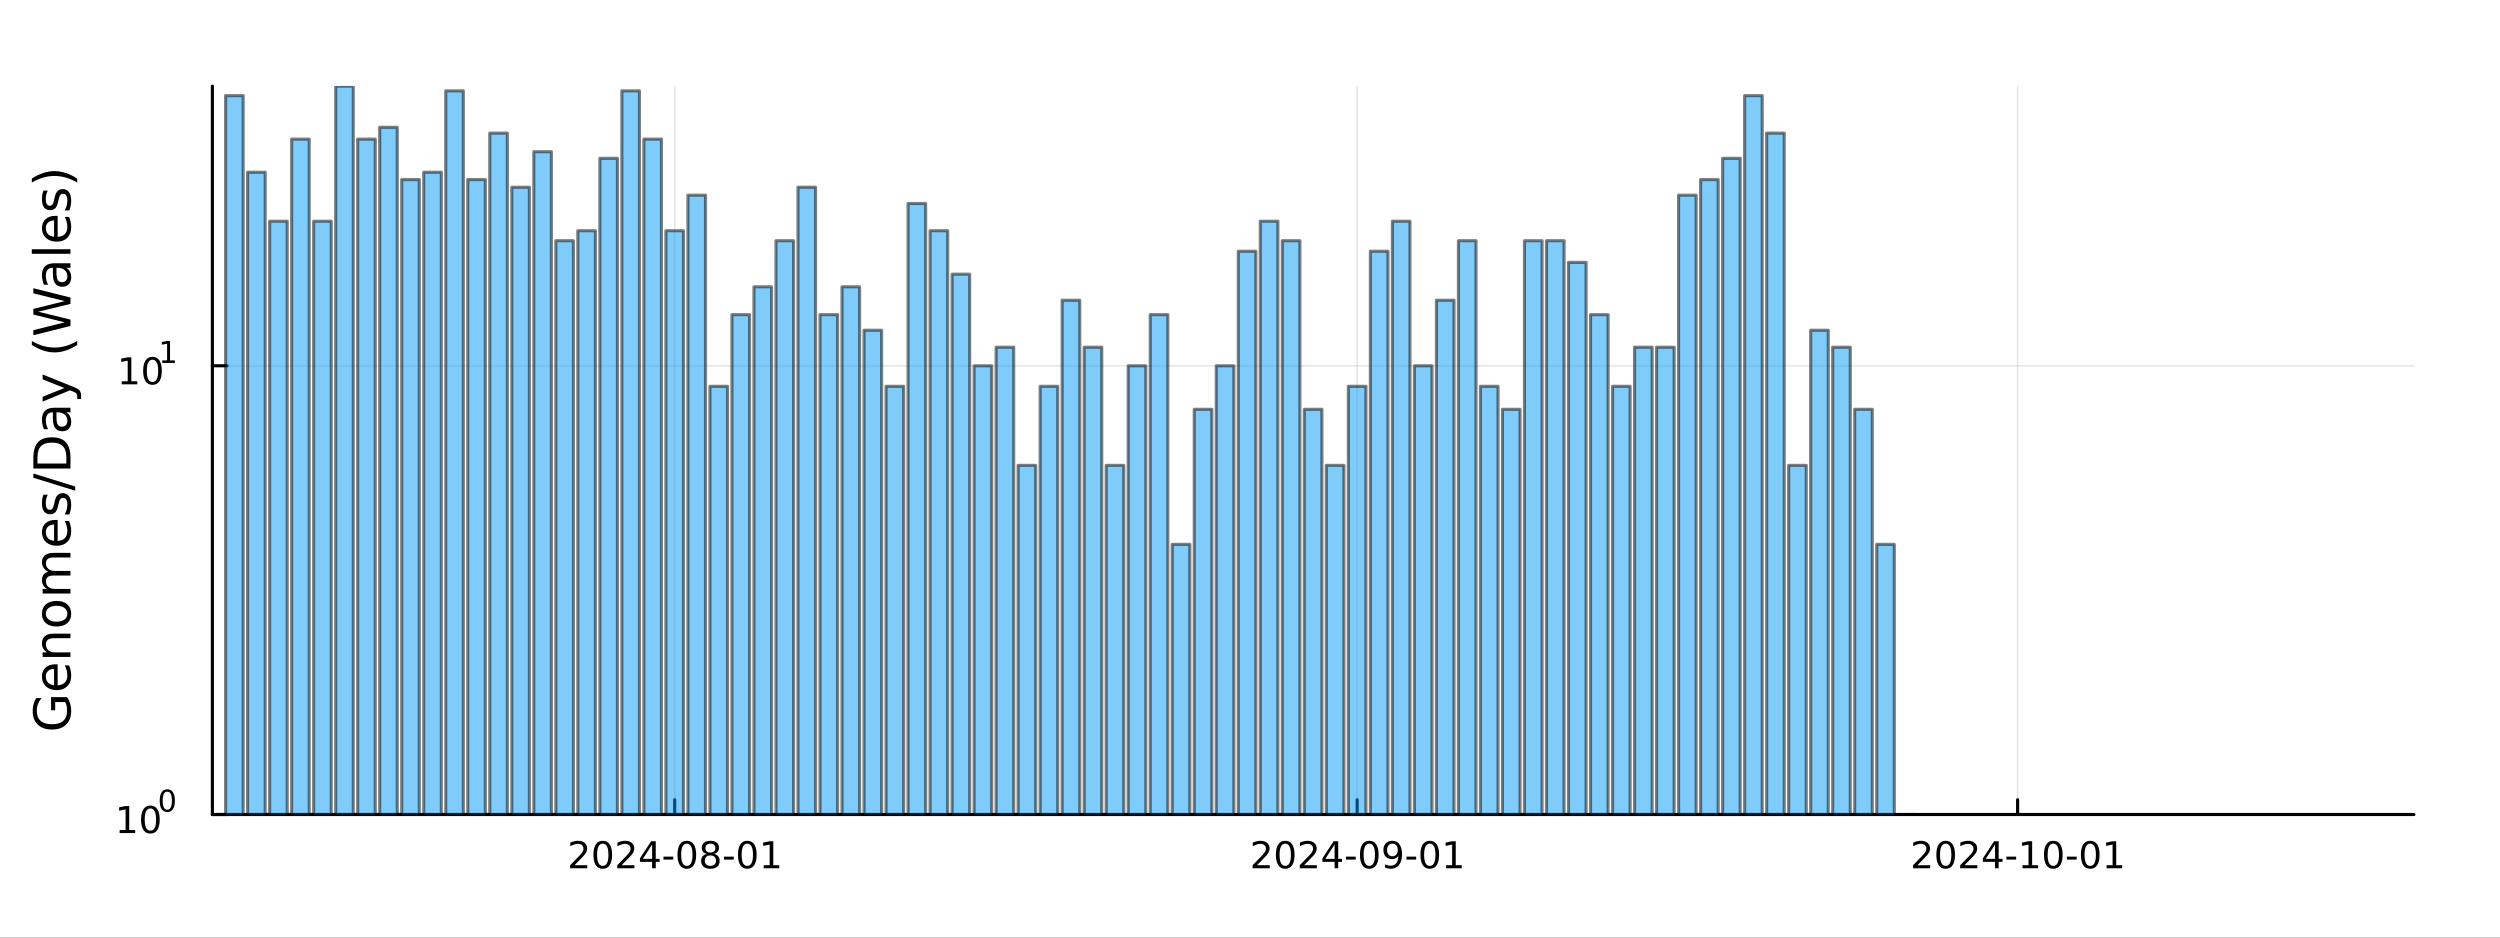 <?xml version="1.0" encoding="utf-8"?>
<svg xmlns="http://www.w3.org/2000/svg" xmlns:xlink="http://www.w3.org/1999/xlink" width="800" height="300" viewBox="0 0 3200 1200">
<rect x="0" y="0" width="3200" height="1200" fill="#333333" stroke="none"/>
<defs>
  <clipPath id="clip490">
    <rect x="0" y="0" width="3200" height="1200"/>
  </clipPath>
</defs>
<path clip-path="url(#clip490)" d="M0 1200 L3200 1200 L3200 0 L0 0  Z" fill="#ffffff" fill-rule="evenodd" fill-opacity="1"/>
<defs>
  <clipPath id="clip491">
    <rect x="640" y="0" width="2241" height="1200"/>
  </clipPath>
</defs>
<path clip-path="url(#clip490)" d="M271.839 1042.58 L3089.76 1042.58 L3089.76 110.236 L271.839 110.236  Z" fill="#ffffff" fill-rule="evenodd" fill-opacity="1"/>
<defs>
  <clipPath id="clip492">
    <rect x="271" y="110" width="2819" height="933"/>
  </clipPath>
</defs>
<polyline clip-path="url(#clip492)" style="stroke:#000000; stroke-linecap:round; stroke-linejoin:round; stroke-width:2; stroke-opacity:0.1; fill:none" points="863.603,1042.58 863.603,110.236 "/>
<polyline clip-path="url(#clip492)" style="stroke:#000000; stroke-linecap:round; stroke-linejoin:round; stroke-width:2; stroke-opacity:0.1; fill:none" points="1737.16,1042.58 1737.16,110.236 "/>
<polyline clip-path="url(#clip492)" style="stroke:#000000; stroke-linecap:round; stroke-linejoin:round; stroke-width:2; stroke-opacity:0.1; fill:none" points="2582.54,1042.58 2582.54,110.236 "/>
<polyline clip-path="url(#clip490)" style="stroke:#000000; stroke-linecap:round; stroke-linejoin:round; stroke-width:4; stroke-opacity:1; fill:none" points="271.839,1042.58 3089.76,1042.58 "/>
<polyline clip-path="url(#clip490)" style="stroke:#000000; stroke-linecap:round; stroke-linejoin:round; stroke-width:4; stroke-opacity:1; fill:none" points="863.603,1042.58 863.603,1023.68 "/>
<polyline clip-path="url(#clip490)" style="stroke:#000000; stroke-linecap:round; stroke-linejoin:round; stroke-width:4; stroke-opacity:1; fill:none" points="1737.16,1042.58 1737.16,1023.68 "/>
<polyline clip-path="url(#clip490)" style="stroke:#000000; stroke-linecap:round; stroke-linejoin:round; stroke-width:4; stroke-opacity:1; fill:none" points="2582.54,1042.58 2582.54,1023.68 "/>
<path clip-path="url(#clip490)" d="M735.398 1107.44 L751.717 1107.44 L751.717 1111.38 L729.773 1111.38 L729.773 1107.44 Q732.435 1104.69 737.018 1100.06 Q741.625 1095.4 742.805 1094.06 Q745.051 1091.54 745.93 1089.8 Q746.833 1088.04 746.833 1086.35 Q746.833 1083.6 744.889 1081.86 Q742.967 1080.13 739.866 1080.13 Q737.667 1080.13 735.213 1080.89 Q732.782 1081.65 730.005 1083.2 L730.005 1078.48 Q732.829 1077.35 735.282 1076.77 Q737.736 1076.19 739.773 1076.19 Q745.143 1076.19 748.338 1078.88 Q751.532 1081.56 751.532 1086.05 Q751.532 1088.18 750.722 1090.1 Q749.935 1092 747.829 1094.59 Q747.25 1095.26 744.148 1098.48 Q741.046 1101.68 735.398 1107.44 Z" fill="#000000" fill-rule="nonzero" fill-opacity="1" /><path clip-path="url(#clip490)" d="M771.532 1079.89 Q767.921 1079.89 766.092 1083.46 Q764.287 1087 764.287 1094.13 Q764.287 1101.24 766.092 1104.8 Q767.921 1108.34 771.532 1108.34 Q775.166 1108.34 776.972 1104.8 Q778.801 1101.24 778.801 1094.13 Q778.801 1087 776.972 1083.46 Q775.166 1079.89 771.532 1079.89 M771.532 1076.19 Q777.342 1076.19 780.398 1080.8 Q783.476 1085.38 783.476 1094.13 Q783.476 1102.86 780.398 1107.46 Q777.342 1112.05 771.532 1112.05 Q765.722 1112.05 762.643 1107.46 Q759.588 1102.86 759.588 1094.13 Q759.588 1085.38 762.643 1080.8 Q765.722 1076.19 771.532 1076.19 Z" fill="#000000" fill-rule="nonzero" fill-opacity="1" /><path clip-path="url(#clip490)" d="M795.722 1107.44 L812.041 1107.44 L812.041 1111.38 L790.097 1111.38 L790.097 1107.44 Q792.759 1104.69 797.342 1100.06 Q801.949 1095.4 803.129 1094.06 Q805.375 1091.54 806.254 1089.8 Q807.157 1088.04 807.157 1086.35 Q807.157 1083.6 805.212 1081.86 Q803.291 1080.13 800.189 1080.13 Q797.99 1080.13 795.537 1080.89 Q793.106 1081.65 790.328 1083.2 L790.328 1078.48 Q793.152 1077.35 795.606 1076.77 Q798.06 1076.19 800.097 1076.19 Q805.467 1076.19 808.662 1078.88 Q811.856 1081.56 811.856 1086.05 Q811.856 1088.18 811.046 1090.1 Q810.259 1092 808.152 1094.59 Q807.574 1095.26 804.472 1098.48 Q801.37 1101.68 795.722 1107.44 Z" fill="#000000" fill-rule="nonzero" fill-opacity="1" /><path clip-path="url(#clip490)" d="M834.703 1080.89 L822.898 1099.34 L834.703 1099.34 L834.703 1080.89 M833.476 1076.82 L839.356 1076.82 L839.356 1099.34 L844.286 1099.34 L844.286 1103.23 L839.356 1103.23 L839.356 1111.38 L834.703 1111.38 L834.703 1103.23 L819.101 1103.23 L819.101 1098.71 L833.476 1076.82 Z" fill="#000000" fill-rule="nonzero" fill-opacity="1" /><path clip-path="url(#clip490)" d="M849.263 1096.49 L861.74 1096.49 L861.74 1100.29 L849.263 1100.29 L849.263 1096.49 Z" fill="#000000" fill-rule="nonzero" fill-opacity="1" /><path clip-path="url(#clip490)" d="M879.124 1079.89 Q875.513 1079.89 873.684 1083.46 Q871.879 1087 871.879 1094.13 Q871.879 1101.24 873.684 1104.8 Q875.513 1108.34 879.124 1108.34 Q882.758 1108.34 884.564 1104.8 Q886.393 1101.24 886.393 1094.13 Q886.393 1087 884.564 1083.46 Q882.758 1079.89 879.124 1079.89 M879.124 1076.19 Q884.934 1076.19 887.99 1080.8 Q891.069 1085.38 891.069 1094.13 Q891.069 1102.86 887.99 1107.46 Q884.934 1112.05 879.124 1112.05 Q873.314 1112.05 870.235 1107.46 Q867.18 1102.86 867.18 1094.13 Q867.18 1085.38 870.235 1080.8 Q873.314 1076.19 879.124 1076.19 Z" fill="#000000" fill-rule="nonzero" fill-opacity="1" /><path clip-path="url(#clip490)" d="M909.286 1094.96 Q905.953 1094.96 904.031 1096.75 Q902.133 1098.53 902.133 1101.65 Q902.133 1104.78 904.031 1106.56 Q905.953 1108.34 909.286 1108.34 Q912.619 1108.34 914.541 1106.56 Q916.462 1104.76 916.462 1101.65 Q916.462 1098.53 914.541 1096.75 Q912.642 1094.96 909.286 1094.96 M904.61 1092.97 Q901.601 1092.23 899.911 1090.17 Q898.244 1088.11 898.244 1085.15 Q898.244 1081.01 901.184 1078.6 Q904.147 1076.19 909.286 1076.19 Q914.448 1076.19 917.388 1078.6 Q920.328 1081.01 920.328 1085.15 Q920.328 1088.11 918.638 1090.17 Q916.971 1092.23 913.985 1092.97 Q917.365 1093.76 919.24 1096.05 Q921.138 1098.34 921.138 1101.65 Q921.138 1106.68 918.059 1109.36 Q915.004 1112.05 909.286 1112.05 Q903.568 1112.05 900.49 1109.36 Q897.434 1106.68 897.434 1101.65 Q897.434 1098.34 899.332 1096.05 Q901.23 1093.76 904.61 1092.97 M902.897 1085.59 Q902.897 1088.27 904.564 1089.78 Q906.254 1091.28 909.286 1091.28 Q912.295 1091.28 913.985 1089.78 Q915.698 1088.27 915.698 1085.59 Q915.698 1082.9 913.985 1081.4 Q912.295 1079.89 909.286 1079.89 Q906.254 1079.89 904.564 1081.4 Q902.897 1082.9 902.897 1085.59 Z" fill="#000000" fill-rule="nonzero" fill-opacity="1" /><path clip-path="url(#clip490)" d="M926.693 1096.49 L939.17 1096.49 L939.17 1100.29 L926.693 1100.29 L926.693 1096.49 Z" fill="#000000" fill-rule="nonzero" fill-opacity="1" /><path clip-path="url(#clip490)" d="M956.554 1079.89 Q952.943 1079.89 951.114 1083.46 Q949.309 1087 949.309 1094.13 Q949.309 1101.24 951.114 1104.8 Q952.943 1108.34 956.554 1108.34 Q960.189 1108.34 961.994 1104.8 Q963.823 1101.24 963.823 1094.13 Q963.823 1087 961.994 1083.46 Q960.189 1079.89 956.554 1079.89 M956.554 1076.19 Q962.364 1076.19 965.42 1080.8 Q968.499 1085.38 968.499 1094.13 Q968.499 1102.86 965.42 1107.46 Q962.364 1112.05 956.554 1112.05 Q950.744 1112.05 947.665 1107.46 Q944.61 1102.86 944.61 1094.13 Q944.61 1085.38 947.665 1080.8 Q950.744 1076.19 956.554 1076.19 Z" fill="#000000" fill-rule="nonzero" fill-opacity="1" /><path clip-path="url(#clip490)" d="M977.526 1107.44 L985.165 1107.44 L985.165 1081.07 L976.855 1082.74 L976.855 1078.48 L985.119 1076.82 L989.795 1076.82 L989.795 1107.44 L997.434 1107.44 L997.434 1111.38 L977.526 1111.38 L977.526 1107.44 Z" fill="#000000" fill-rule="nonzero" fill-opacity="1" /><path clip-path="url(#clip490)" d="M1608.95 1107.44 L1625.27 1107.44 L1625.27 1111.38 L1603.33 1111.38 L1603.33 1107.44 Q1605.99 1104.69 1610.58 1100.06 Q1615.18 1095.4 1616.36 1094.06 Q1618.61 1091.54 1619.49 1089.8 Q1620.39 1088.04 1620.39 1086.35 Q1620.39 1083.6 1618.45 1081.86 Q1616.52 1080.13 1613.42 1080.13 Q1611.22 1080.13 1608.77 1080.89 Q1606.34 1081.65 1603.56 1083.2 L1603.56 1078.48 Q1606.39 1077.35 1608.84 1076.77 Q1611.29 1076.19 1613.33 1076.19 Q1618.7 1076.19 1621.89 1078.88 Q1625.09 1081.56 1625.09 1086.05 Q1625.09 1088.18 1624.28 1090.1 Q1623.49 1092 1621.39 1094.59 Q1620.81 1095.26 1617.7 1098.48 Q1614.6 1101.68 1608.95 1107.44 Z" fill="#000000" fill-rule="nonzero" fill-opacity="1" /><path clip-path="url(#clip490)" d="M1645.09 1079.89 Q1641.48 1079.89 1639.65 1083.46 Q1637.84 1087 1637.84 1094.13 Q1637.84 1101.24 1639.65 1104.8 Q1641.48 1108.34 1645.09 1108.34 Q1648.72 1108.34 1650.53 1104.8 Q1652.36 1101.24 1652.36 1094.13 Q1652.36 1087 1650.53 1083.46 Q1648.72 1079.89 1645.09 1079.89 M1645.09 1076.19 Q1650.9 1076.19 1653.95 1080.8 Q1657.03 1085.38 1657.03 1094.13 Q1657.03 1102.86 1653.95 1107.46 Q1650.9 1112.05 1645.09 1112.05 Q1639.28 1112.05 1636.2 1107.46 Q1633.14 1102.86 1633.14 1094.13 Q1633.14 1085.38 1636.2 1080.8 Q1639.28 1076.19 1645.09 1076.19 Z" fill="#000000" fill-rule="nonzero" fill-opacity="1" /><path clip-path="url(#clip490)" d="M1669.28 1107.44 L1685.6 1107.44 L1685.6 1111.38 L1663.65 1111.38 L1663.65 1107.44 Q1666.32 1104.69 1670.9 1100.06 Q1675.51 1095.4 1676.69 1094.06 Q1678.93 1091.54 1679.81 1089.8 Q1680.71 1088.04 1680.71 1086.35 Q1680.71 1083.6 1678.77 1081.86 Q1676.85 1080.13 1673.75 1080.13 Q1671.55 1080.13 1669.09 1080.89 Q1666.66 1081.65 1663.88 1083.2 L1663.88 1078.48 Q1666.71 1077.35 1669.16 1076.77 Q1671.62 1076.19 1673.65 1076.19 Q1679.02 1076.19 1682.22 1078.88 Q1685.41 1081.56 1685.41 1086.05 Q1685.41 1088.18 1684.6 1090.1 Q1683.82 1092 1681.71 1094.59 Q1681.13 1095.26 1678.03 1098.48 Q1674.93 1101.68 1669.28 1107.44 Z" fill="#000000" fill-rule="nonzero" fill-opacity="1" /><path clip-path="url(#clip490)" d="M1708.26 1080.89 L1696.45 1099.34 L1708.26 1099.34 L1708.26 1080.89 M1707.03 1076.82 L1712.91 1076.82 L1712.91 1099.34 L1717.84 1099.34 L1717.84 1103.23 L1712.91 1103.23 L1712.91 1111.38 L1708.26 1111.38 L1708.26 1103.23 L1692.66 1103.23 L1692.66 1098.71 L1707.03 1076.82 Z" fill="#000000" fill-rule="nonzero" fill-opacity="1" /><path clip-path="url(#clip490)" d="M1722.82 1096.49 L1735.3 1096.49 L1735.3 1100.29 L1722.82 1100.29 L1722.82 1096.49 Z" fill="#000000" fill-rule="nonzero" fill-opacity="1" /><path clip-path="url(#clip490)" d="M1752.68 1079.89 Q1749.07 1079.89 1747.24 1083.46 Q1745.44 1087 1745.44 1094.13 Q1745.44 1101.24 1747.24 1104.8 Q1749.07 1108.34 1752.68 1108.34 Q1756.31 1108.34 1758.12 1104.8 Q1759.95 1101.24 1759.95 1094.13 Q1759.95 1087 1758.12 1083.46 Q1756.31 1079.89 1752.68 1079.89 M1752.68 1076.19 Q1758.49 1076.19 1761.55 1080.8 Q1764.63 1085.38 1764.63 1094.13 Q1764.63 1102.86 1761.55 1107.46 Q1758.49 1112.05 1752.68 1112.05 Q1746.87 1112.05 1743.79 1107.46 Q1740.74 1102.86 1740.74 1094.13 Q1740.74 1085.38 1743.79 1080.8 Q1746.87 1076.19 1752.68 1076.19 Z" fill="#000000" fill-rule="nonzero" fill-opacity="1" /><path clip-path="url(#clip490)" d="M1772.98 1110.66 L1772.98 1106.4 Q1774.74 1107.23 1776.55 1107.67 Q1778.35 1108.11 1780.09 1108.11 Q1784.72 1108.11 1787.15 1105.01 Q1789.6 1101.89 1789.95 1095.54 Q1788.61 1097.53 1786.55 1098.6 Q1784.49 1099.66 1781.99 1099.66 Q1776.8 1099.66 1773.77 1096.54 Q1770.76 1093.39 1770.76 1087.95 Q1770.76 1082.63 1773.91 1079.41 Q1777.06 1076.19 1782.29 1076.19 Q1788.28 1076.19 1791.43 1080.8 Q1794.6 1085.38 1794.6 1094.13 Q1794.6 1102.3 1790.71 1107.19 Q1786.85 1112.05 1780.3 1112.05 Q1778.54 1112.05 1776.73 1111.7 Q1774.93 1111.35 1772.98 1110.66 M1782.29 1096.01 Q1785.44 1096.01 1787.26 1093.85 Q1789.12 1091.7 1789.12 1087.95 Q1789.12 1084.22 1787.26 1082.07 Q1785.44 1079.89 1782.29 1079.89 Q1779.14 1079.89 1777.29 1082.07 Q1775.46 1084.22 1775.46 1087.95 Q1775.46 1091.7 1777.29 1093.85 Q1779.14 1096.01 1782.29 1096.01 Z" fill="#000000" fill-rule="nonzero" fill-opacity="1" /><path clip-path="url(#clip490)" d="M1800.25 1096.49 L1812.73 1096.49 L1812.73 1100.29 L1800.25 1100.29 L1800.25 1096.49 Z" fill="#000000" fill-rule="nonzero" fill-opacity="1" /><path clip-path="url(#clip490)" d="M1830.11 1079.89 Q1826.5 1079.89 1824.67 1083.46 Q1822.87 1087 1822.87 1094.13 Q1822.87 1101.24 1824.67 1104.8 Q1826.5 1108.34 1830.11 1108.34 Q1833.75 1108.34 1835.55 1104.8 Q1837.38 1101.24 1837.38 1094.13 Q1837.38 1087 1835.55 1083.46 Q1833.75 1079.89 1830.11 1079.89 M1830.11 1076.19 Q1835.92 1076.19 1838.98 1080.8 Q1842.06 1085.38 1842.06 1094.13 Q1842.06 1102.86 1838.98 1107.46 Q1835.92 1112.05 1830.11 1112.05 Q1824.3 1112.05 1821.22 1107.46 Q1818.17 1102.86 1818.17 1094.13 Q1818.17 1085.38 1821.22 1080.8 Q1824.3 1076.19 1830.11 1076.19 Z" fill="#000000" fill-rule="nonzero" fill-opacity="1" /><path clip-path="url(#clip490)" d="M1851.08 1107.44 L1858.72 1107.44 L1858.72 1081.07 L1850.41 1082.74 L1850.41 1078.48 L1858.68 1076.82 L1863.35 1076.82 L1863.35 1107.44 L1870.99 1107.44 L1870.99 1111.38 L1851.08 1111.38 L1851.08 1107.44 Z" fill="#000000" fill-rule="nonzero" fill-opacity="1" /><path clip-path="url(#clip490)" d="M2454.33 1107.44 L2470.65 1107.44 L2470.65 1111.38 L2448.71 1111.38 L2448.71 1107.44 Q2451.37 1104.69 2455.95 1100.06 Q2460.56 1095.4 2461.74 1094.06 Q2463.98 1091.54 2464.86 1089.8 Q2465.77 1088.04 2465.77 1086.35 Q2465.77 1083.6 2463.82 1081.86 Q2461.9 1080.13 2458.8 1080.13 Q2456.6 1080.13 2454.15 1080.89 Q2451.72 1081.65 2448.94 1083.2 L2448.94 1078.48 Q2451.76 1077.35 2454.22 1076.77 Q2456.67 1076.19 2458.71 1076.19 Q2464.08 1076.19 2467.27 1078.88 Q2470.47 1081.56 2470.47 1086.05 Q2470.47 1088.18 2469.66 1090.1 Q2468.87 1092 2466.76 1094.59 Q2466.18 1095.26 2463.08 1098.48 Q2459.98 1101.68 2454.33 1107.44 Z" fill="#000000" fill-rule="nonzero" fill-opacity="1" /><path clip-path="url(#clip490)" d="M2490.47 1079.89 Q2486.86 1079.89 2485.03 1083.46 Q2483.22 1087 2483.22 1094.13 Q2483.22 1101.24 2485.03 1104.8 Q2486.86 1108.34 2490.47 1108.34 Q2494.1 1108.34 2495.91 1104.8 Q2497.73 1101.24 2497.73 1094.13 Q2497.73 1087 2495.91 1083.46 Q2494.1 1079.89 2490.47 1079.89 M2490.47 1076.19 Q2496.28 1076.19 2499.33 1080.8 Q2502.41 1085.38 2502.41 1094.13 Q2502.41 1102.86 2499.33 1107.46 Q2496.28 1112.05 2490.47 1112.05 Q2484.66 1112.05 2481.58 1107.46 Q2478.52 1102.86 2478.52 1094.13 Q2478.52 1085.38 2481.58 1080.8 Q2484.66 1076.19 2490.47 1076.19 Z" fill="#000000" fill-rule="nonzero" fill-opacity="1" /><path clip-path="url(#clip490)" d="M2514.66 1107.44 L2530.98 1107.44 L2530.98 1111.38 L2509.03 1111.38 L2509.03 1107.44 Q2511.69 1104.69 2516.28 1100.06 Q2520.88 1095.4 2522.06 1094.06 Q2524.31 1091.54 2525.19 1089.8 Q2526.09 1088.04 2526.09 1086.35 Q2526.09 1083.6 2524.15 1081.86 Q2522.23 1080.13 2519.12 1080.13 Q2516.92 1080.13 2514.47 1080.89 Q2512.04 1081.65 2509.26 1083.2 L2509.26 1078.48 Q2512.09 1077.35 2514.54 1076.77 Q2516.99 1076.19 2519.03 1076.19 Q2524.4 1076.19 2527.6 1078.88 Q2530.79 1081.56 2530.79 1086.05 Q2530.79 1088.18 2529.98 1090.1 Q2529.19 1092 2527.09 1094.59 Q2526.51 1095.26 2523.41 1098.48 Q2520.3 1101.68 2514.66 1107.44 Z" fill="#000000" fill-rule="nonzero" fill-opacity="1" /><path clip-path="url(#clip490)" d="M2553.64 1080.89 L2541.83 1099.34 L2553.64 1099.34 L2553.64 1080.89 M2552.41 1076.82 L2558.29 1076.82 L2558.29 1099.34 L2563.22 1099.34 L2563.22 1103.23 L2558.29 1103.23 L2558.29 1111.38 L2553.64 1111.38 L2553.64 1103.23 L2538.04 1103.23 L2538.04 1098.71 L2552.41 1076.82 Z" fill="#000000" fill-rule="nonzero" fill-opacity="1" /><path clip-path="url(#clip490)" d="M2568.2 1096.49 L2580.67 1096.49 L2580.67 1100.29 L2568.2 1100.29 L2568.2 1096.49 Z" fill="#000000" fill-rule="nonzero" fill-opacity="1" /><path clip-path="url(#clip490)" d="M2588.87 1107.44 L2596.51 1107.44 L2596.51 1081.07 L2588.2 1082.74 L2588.2 1078.48 L2596.46 1076.82 L2601.14 1076.82 L2601.14 1107.44 L2608.78 1107.44 L2608.78 1111.38 L2588.87 1111.38 L2588.87 1107.44 Z" fill="#000000" fill-rule="nonzero" fill-opacity="1" /><path clip-path="url(#clip490)" d="M2628.22 1079.89 Q2624.61 1079.89 2622.78 1083.46 Q2620.97 1087 2620.97 1094.13 Q2620.97 1101.24 2622.78 1104.8 Q2624.61 1108.34 2628.22 1108.34 Q2631.85 1108.34 2633.66 1104.8 Q2635.49 1101.24 2635.49 1094.13 Q2635.49 1087 2633.66 1083.46 Q2631.85 1079.89 2628.22 1079.89 M2628.22 1076.19 Q2634.03 1076.19 2637.09 1080.8 Q2640.16 1085.38 2640.16 1094.13 Q2640.16 1102.86 2637.09 1107.46 Q2634.03 1112.05 2628.22 1112.05 Q2622.41 1112.05 2619.33 1107.46 Q2616.28 1102.86 2616.28 1094.13 Q2616.28 1085.38 2619.33 1080.8 Q2622.41 1076.19 2628.22 1076.19 Z" fill="#000000" fill-rule="nonzero" fill-opacity="1" /><path clip-path="url(#clip490)" d="M2645.63 1096.49 L2658.1 1096.49 L2658.1 1100.29 L2645.63 1100.29 L2645.63 1096.49 Z" fill="#000000" fill-rule="nonzero" fill-opacity="1" /><path clip-path="url(#clip490)" d="M2675.49 1079.89 Q2671.88 1079.89 2670.05 1083.46 Q2668.24 1087 2668.24 1094.13 Q2668.24 1101.24 2670.05 1104.8 Q2671.88 1108.34 2675.49 1108.34 Q2679.12 1108.34 2680.93 1104.8 Q2682.76 1101.24 2682.76 1094.13 Q2682.76 1087 2680.93 1083.46 Q2679.12 1079.89 2675.49 1079.89 M2675.49 1076.19 Q2681.3 1076.19 2684.35 1080.8 Q2687.43 1085.38 2687.43 1094.13 Q2687.43 1102.86 2684.35 1107.46 Q2681.3 1112.05 2675.49 1112.05 Q2669.68 1112.05 2666.6 1107.46 Q2663.54 1102.86 2663.54 1094.13 Q2663.54 1085.38 2666.6 1080.8 Q2669.68 1076.19 2675.49 1076.19 Z" fill="#000000" fill-rule="nonzero" fill-opacity="1" /><path clip-path="url(#clip490)" d="M2696.46 1107.44 L2704.1 1107.44 L2704.1 1081.07 L2695.79 1082.74 L2695.79 1078.48 L2704.05 1076.82 L2708.73 1076.82 L2708.73 1107.44 L2716.37 1107.44 L2716.37 1111.38 L2696.46 1111.38 L2696.46 1107.44 Z" fill="#000000" fill-rule="nonzero" fill-opacity="1" /><polyline clip-path="url(#clip492)" style="stroke:#000000; stroke-linecap:round; stroke-linejoin:round; stroke-width:2; stroke-opacity:0.1; fill:none" points="271.839,1042.58 3089.76,1042.58 "/>
<polyline clip-path="url(#clip492)" style="stroke:#000000; stroke-linecap:round; stroke-linejoin:round; stroke-width:2; stroke-opacity:0.1; fill:none" points="271.839,468.21 3089.76,468.21 "/>
<polyline clip-path="url(#clip490)" style="stroke:#000000; stroke-linecap:round; stroke-linejoin:round; stroke-width:4; stroke-opacity:1; fill:none" points="271.839,1042.58 271.839,110.236 "/>
<polyline clip-path="url(#clip490)" style="stroke:#000000; stroke-linecap:round; stroke-linejoin:round; stroke-width:4; stroke-opacity:1; fill:none" points="271.839,1042.58 290.737,1042.58 "/>
<polyline clip-path="url(#clip490)" style="stroke:#000000; stroke-linecap:round; stroke-linejoin:round; stroke-width:4; stroke-opacity:1; fill:none" points="271.839,468.21 290.737,468.21 "/>
<path clip-path="url(#clip490)" d="M153.134 1062.37 L160.772 1062.37 L160.772 1036 L152.462 1037.67 L152.462 1033.41 L160.726 1031.74 L165.402 1031.74 L165.402 1062.37 L173.041 1062.37 L173.041 1066.3 L153.134 1066.3 L153.134 1062.37 Z" fill="#000000" fill-rule="nonzero" fill-opacity="1" /><path clip-path="url(#clip490)" d="M192.485 1034.82 Q188.874 1034.82 187.045 1038.39 Q185.24 1041.93 185.24 1049.06 Q185.24 1056.16 187.045 1059.73 Q188.874 1063.27 192.485 1063.27 Q196.119 1063.27 197.925 1059.73 Q199.754 1056.16 199.754 1049.06 Q199.754 1041.93 197.925 1038.39 Q196.119 1034.82 192.485 1034.82 M192.485 1031.12 Q198.295 1031.12 201.351 1035.72 Q204.43 1040.31 204.43 1049.06 Q204.43 1057.78 201.351 1062.39 Q198.295 1066.97 192.485 1066.97 Q186.675 1066.97 183.596 1062.39 Q180.541 1057.78 180.541 1049.06 Q180.541 1040.31 183.596 1035.72 Q186.675 1031.12 192.485 1031.12 Z" fill="#000000" fill-rule="nonzero" fill-opacity="1" /><path clip-path="url(#clip490)" d="M214.134 1013.31 Q211.2 1013.31 209.715 1016.21 Q208.248 1019.09 208.248 1024.88 Q208.248 1030.66 209.715 1033.55 Q211.2 1036.43 214.134 1036.43 Q217.087 1036.43 218.554 1033.55 Q220.04 1030.66 220.04 1024.88 Q220.04 1019.09 218.554 1016.21 Q217.087 1013.31 214.134 1013.31 M214.134 1010.31 Q218.855 1010.31 221.338 1014.05 Q223.839 1017.77 223.839 1024.88 Q223.839 1031.97 221.338 1035.71 Q218.855 1039.44 214.134 1039.44 Q209.414 1039.44 206.912 1035.71 Q204.43 1031.97 204.43 1024.88 Q204.43 1017.77 206.912 1014.05 Q209.414 1010.31 214.134 1010.31 Z" fill="#000000" fill-rule="nonzero" fill-opacity="1" /><path clip-path="url(#clip490)" d="M155.823 488.002 L163.462 488.002 L163.462 461.636 L155.152 463.303 L155.152 459.044 L163.416 457.377 L168.092 457.377 L168.092 488.002 L175.73 488.002 L175.73 491.937 L155.823 491.937 L155.823 488.002 Z" fill="#000000" fill-rule="nonzero" fill-opacity="1" /><path clip-path="url(#clip490)" d="M195.175 460.456 Q191.564 460.456 189.735 464.021 Q187.929 467.562 187.929 474.692 Q187.929 481.798 189.735 485.363 Q191.564 488.905 195.175 488.905 Q198.809 488.905 200.615 485.363 Q202.443 481.798 202.443 474.692 Q202.443 467.562 200.615 464.021 Q198.809 460.456 195.175 460.456 M195.175 456.752 Q200.985 456.752 204.04 461.359 Q207.119 465.942 207.119 474.692 Q207.119 483.419 204.04 488.025 Q200.985 492.608 195.175 492.608 Q189.365 492.608 186.286 488.025 Q183.23 483.419 183.23 474.692 Q183.23 465.942 186.286 461.359 Q189.365 456.752 195.175 456.752 Z" fill="#000000" fill-rule="nonzero" fill-opacity="1" /><path clip-path="url(#clip490)" d="M207.665 461.329 L213.871 461.329 L213.871 439.907 L207.119 441.262 L207.119 437.801 L213.833 436.447 L217.633 436.447 L217.633 461.329 L223.839 461.329 L223.839 464.527 L207.665 464.527 L207.665 461.329 Z" fill="#000000" fill-rule="nonzero" fill-opacity="1" /><path clip-path="url(#clip490)" d="M83.427 898.654 L70.664 898.654 L70.664 909.157 L65.38 909.157 L65.38 892.288 L85.782 892.288 Q88.424 896.012 89.793 900.5 Q91.129 904.988 91.129 910.08 Q91.129 921.22 84.636 927.522 Q78.111 933.793 66.494 933.793 Q54.845 933.793 48.352 927.522 Q41.827 921.22 41.827 910.08 Q41.827 905.433 42.973 901.264 Q44.119 897.063 46.347 893.53 L53.19 893.53 Q50.166 897.094 48.638 901.105 Q47.11 905.115 47.11 909.539 Q47.11 918.26 51.98 922.653 Q56.85 927.013 66.494 927.013 Q76.106 927.013 80.976 922.653 Q85.846 918.26 85.846 909.539 Q85.846 906.134 85.273 903.46 Q84.668 900.786 83.427 898.654 Z" fill="#000000" fill-rule="nonzero" fill-opacity="1" /><path clip-path="url(#clip490)" d="M70.918 850.306 L73.783 850.306 L73.783 877.233 Q79.83 876.851 83.013 873.605 Q86.164 870.327 86.164 864.502 Q86.164 861.128 85.337 857.977 Q84.509 854.794 82.854 851.675 L88.392 851.675 Q89.729 854.826 90.429 858.136 Q91.129 861.446 91.129 864.852 Q91.129 873.382 86.164 878.379 Q81.199 883.344 72.732 883.344 Q63.98 883.344 58.855 878.634 Q53.699 873.891 53.699 865.871 Q53.699 858.677 58.346 854.508 Q62.961 850.306 70.918 850.306 M69.2 856.163 Q64.393 856.227 61.529 858.868 Q58.664 861.478 58.664 865.807 Q58.664 870.709 61.433 873.669 Q64.202 876.597 69.231 877.042 L69.2 856.163 Z" fill="#000000" fill-rule="nonzero" fill-opacity="1" /><path clip-path="url(#clip490)" d="M68.69 811.062 L90.206 811.062 L90.206 816.918 L68.881 816.918 Q63.82 816.918 61.306 818.892 Q58.791 820.865 58.791 824.812 Q58.791 829.554 61.815 832.291 Q64.839 835.029 70.059 835.029 L90.206 835.029 L90.206 840.917 L54.558 840.917 L54.558 835.029 L60.096 835.029 Q56.882 832.928 55.29 830.095 Q53.699 827.231 53.699 823.507 Q53.699 817.364 57.518 814.213 Q61.306 811.062 68.69 811.062 Z" fill="#000000" fill-rule="nonzero" fill-opacity="1" /><path clip-path="url(#clip490)" d="M58.664 785.567 Q58.664 790.278 62.356 793.015 Q66.017 795.752 72.414 795.752 Q78.812 795.752 82.504 793.047 Q86.164 790.31 86.164 785.567 Q86.164 780.888 82.472 778.151 Q78.78 775.414 72.414 775.414 Q66.08 775.414 62.388 778.151 Q58.664 780.888 58.664 785.567 M53.699 785.567 Q53.699 777.928 58.664 773.568 Q63.63 769.207 72.414 769.207 Q81.167 769.207 86.164 773.568 Q91.129 777.928 91.129 785.567 Q91.129 793.238 86.164 797.598 Q81.167 801.927 72.414 801.927 Q63.63 801.927 58.664 797.598 Q53.699 793.238 53.699 785.567 Z" fill="#000000" fill-rule="nonzero" fill-opacity="1" /><path clip-path="url(#clip490)" d="M61.401 731.745 Q57.455 729.549 55.577 726.493 Q53.699 723.438 53.699 719.3 Q53.699 713.73 57.614 710.706 Q61.497 707.683 68.69 707.683 L90.206 707.683 L90.206 713.571 L68.881 713.571 Q63.757 713.571 61.274 715.385 Q58.791 717.2 58.791 720.923 Q58.791 725.475 61.815 728.117 Q64.839 730.758 70.059 730.758 L90.206 730.758 L90.206 736.647 L68.881 736.647 Q63.725 736.647 61.274 738.461 Q58.791 740.275 58.791 744.063 Q58.791 748.551 61.847 751.192 Q64.871 753.834 70.059 753.834 L90.206 753.834 L90.206 759.722 L54.558 759.722 L54.558 753.834 L60.096 753.834 Q56.818 751.829 55.259 749.028 Q53.699 746.227 53.699 742.376 Q53.699 738.493 55.672 735.787 Q57.646 733.05 61.401 731.745 Z" fill="#000000" fill-rule="nonzero" fill-opacity="1" /><path clip-path="url(#clip490)" d="M70.918 665.51 L73.783 665.51 L73.783 692.437 Q79.83 692.055 83.013 688.808 Q86.164 685.53 86.164 679.705 Q86.164 676.332 85.337 673.181 Q84.509 669.998 82.854 666.879 L88.392 666.879 Q89.729 670.03 90.429 673.34 Q91.129 676.65 91.129 680.056 Q91.129 688.586 86.164 693.583 Q81.199 698.548 72.732 698.548 Q63.98 698.548 58.855 693.837 Q53.699 689.095 53.699 681.074 Q53.699 673.881 58.346 669.711 Q62.961 665.51 70.918 665.51 M69.2 671.366 Q64.393 671.43 61.529 674.072 Q58.664 676.682 58.664 681.01 Q58.664 685.912 61.433 688.872 Q64.202 691.8 69.231 692.246 L69.2 671.366 Z" fill="#000000" fill-rule="nonzero" fill-opacity="1" /><path clip-path="url(#clip490)" d="M55.609 633.172 L61.147 633.172 Q59.874 635.655 59.237 638.328 Q58.601 641.002 58.601 643.867 Q58.601 648.227 59.937 650.423 Q61.274 652.588 63.948 652.588 Q65.985 652.588 67.162 651.028 Q68.308 649.468 69.359 644.758 L69.804 642.753 Q71.141 636.514 73.592 633.904 Q76.011 631.262 80.371 631.262 Q85.337 631.262 88.233 635.209 Q91.129 639.124 91.129 645.999 Q91.129 648.864 90.556 651.983 Q90.015 655.07 88.901 658.508 L82.854 658.508 Q84.541 655.261 85.4 652.11 Q86.228 648.959 86.228 645.872 Q86.228 641.734 84.827 639.506 Q83.395 637.278 80.817 637.278 Q78.43 637.278 77.157 638.901 Q75.883 640.493 74.706 645.935 L74.228 647.972 Q73.082 653.415 70.727 655.834 Q68.34 658.253 64.202 658.253 Q59.173 658.253 56.436 654.688 Q53.699 651.123 53.699 644.567 Q53.699 641.32 54.176 638.456 Q54.654 635.591 55.609 633.172 Z" fill="#000000" fill-rule="nonzero" fill-opacity="1" /><path clip-path="url(#clip490)" d="M42.686 611.529 L42.686 606.118 L96.254 622.669 L96.254 628.08 L42.686 611.529 Z" fill="#000000" fill-rule="nonzero" fill-opacity="1" /><path clip-path="url(#clip490)" d="M47.97 593.291 L84.923 593.291 L84.923 585.525 Q84.923 575.69 80.467 571.138 Q76.011 566.555 66.398 566.555 Q56.85 566.555 52.426 571.138 Q47.97 575.69 47.97 585.525 L47.97 593.291 M42.686 599.72 L42.686 586.512 Q42.686 572.698 48.447 566.237 Q54.176 559.776 66.398 559.776 Q78.684 559.776 84.445 566.269 Q90.206 572.762 90.206 586.512 L90.206 599.72 L42.686 599.72 Z" fill="#000000" fill-rule="nonzero" fill-opacity="1" /><path clip-path="url(#clip490)" d="M72.287 533.581 Q72.287 540.678 73.91 543.416 Q75.533 546.153 79.448 546.153 Q82.567 546.153 84.413 544.116 Q86.228 542.047 86.228 538.514 Q86.228 533.644 82.79 530.716 Q79.321 527.756 73.592 527.756 L72.287 527.756 L72.287 533.581 M69.868 521.9 L90.206 521.9 L90.206 527.756 L84.795 527.756 Q88.042 529.761 89.602 532.753 Q91.129 535.745 91.129 540.074 Q91.129 545.548 88.074 548.795 Q84.986 552.009 79.83 552.009 Q73.815 552.009 70.759 547.999 Q67.704 543.957 67.704 535.968 L67.704 527.756 L67.131 527.756 Q63.088 527.756 60.892 530.43 Q58.664 533.071 58.664 537.878 Q58.664 540.933 59.396 543.829 Q60.128 546.726 61.592 549.399 L56.182 549.399 Q54.94 546.185 54.336 543.161 Q53.699 540.137 53.699 537.273 Q53.699 529.538 57.709 525.719 Q61.72 521.9 69.868 521.9 Z" fill="#000000" fill-rule="nonzero" fill-opacity="1" /><path clip-path="url(#clip490)" d="M93.516 495.005 Q99.882 497.487 101.824 499.842 Q103.765 502.198 103.765 506.144 L103.765 510.823 L98.864 510.823 L98.864 507.386 Q98.864 504.967 97.718 503.63 Q96.572 502.293 92.307 500.67 L89.633 499.62 L54.558 514.038 L54.558 507.831 L82.44 496.691 L54.558 485.551 L54.558 479.345 L93.516 495.005 Z" fill="#000000" fill-rule="nonzero" fill-opacity="1" /><path clip-path="url(#clip490)" d="M40.745 436.472 Q48.065 440.737 55.227 442.806 Q62.388 444.875 69.74 444.875 Q77.093 444.875 84.318 442.806 Q91.511 440.705 98.8 436.472 L98.8 441.564 Q91.32 446.339 84.095 448.726 Q76.87 451.081 69.74 451.081 Q62.643 451.081 55.45 448.726 Q48.256 446.371 40.745 441.564 L40.745 436.472 Z" fill="#000000" fill-rule="nonzero" fill-opacity="1" /><path clip-path="url(#clip490)" d="M42.686 429.088 L42.686 422.595 L82.854 412.6 L42.686 402.638 L42.686 395.413 L82.854 385.419 L42.686 375.457 L42.686 368.932 L90.206 380.867 L90.206 388.952 L48.956 398.978 L90.206 409.099 L90.206 417.184 L42.686 429.088 Z" fill="#000000" fill-rule="nonzero" fill-opacity="1" /><path clip-path="url(#clip490)" d="M72.287 348.625 Q72.287 355.723 73.91 358.46 Q75.533 361.197 79.448 361.197 Q82.567 361.197 84.413 359.16 Q86.228 357.091 86.228 353.559 Q86.228 348.689 82.79 345.761 Q79.321 342.8 73.592 342.8 L72.287 342.8 L72.287 348.625 M69.868 336.944 L90.206 336.944 L90.206 342.8 L84.795 342.8 Q88.042 344.806 89.602 347.798 Q91.129 350.789 91.129 355.118 Q91.129 360.593 88.074 363.839 Q84.986 367.054 79.83 367.054 Q73.815 367.054 70.759 363.043 Q67.704 359.001 67.704 351.012 L67.704 342.8 L67.131 342.8 Q63.088 342.8 60.892 345.474 Q58.664 348.116 58.664 352.922 Q58.664 355.977 59.396 358.874 Q60.128 361.77 61.592 364.444 L56.182 364.444 Q54.94 361.229 54.336 358.205 Q53.699 355.182 53.699 352.317 Q53.699 344.583 57.709 340.763 Q61.72 336.944 69.868 336.944 Z" fill="#000000" fill-rule="nonzero" fill-opacity="1" /><path clip-path="url(#clip490)" d="M40.681 324.881 L40.681 319.025 L90.206 319.025 L90.206 324.881 L40.681 324.881 Z" fill="#000000" fill-rule="nonzero" fill-opacity="1" /><path clip-path="url(#clip490)" d="M70.918 276.279 L73.783 276.279 L73.783 303.206 Q79.83 302.824 83.013 299.577 Q86.164 296.299 86.164 290.474 Q86.164 287.101 85.337 283.95 Q84.509 280.767 82.854 277.647 L88.392 277.647 Q89.729 280.798 90.429 284.109 Q91.129 287.419 91.129 290.824 Q91.129 299.355 86.164 304.352 Q81.199 309.317 72.732 309.317 Q63.98 309.317 58.855 304.606 Q53.699 299.864 53.699 291.843 Q53.699 284.65 58.346 280.48 Q62.961 276.279 70.918 276.279 M69.2 282.135 Q64.393 282.199 61.529 284.841 Q58.664 287.451 58.664 291.779 Q58.664 296.681 61.433 299.641 Q64.202 302.569 69.231 303.015 L69.2 282.135 Z" fill="#000000" fill-rule="nonzero" fill-opacity="1" /><path clip-path="url(#clip490)" d="M55.609 243.941 L61.147 243.941 Q59.874 246.424 59.237 249.097 Q58.601 251.771 58.601 254.635 Q58.601 258.996 59.937 261.192 Q61.274 263.356 63.948 263.356 Q65.985 263.356 67.162 261.797 Q68.308 260.237 69.359 255.527 L69.804 253.521 Q71.141 247.283 73.592 244.673 Q76.011 242.031 80.371 242.031 Q85.337 242.031 88.233 245.978 Q91.129 249.893 91.129 256.768 Q91.129 259.633 90.556 262.752 Q90.015 265.839 88.901 269.277 L82.854 269.277 Q84.541 266.03 85.4 262.879 Q86.228 259.728 86.228 256.641 Q86.228 252.503 84.827 250.275 Q83.395 248.047 80.817 248.047 Q78.43 248.047 77.157 249.67 Q75.883 251.262 74.706 256.704 L74.228 258.741 Q73.082 264.184 70.727 266.603 Q68.34 269.022 64.202 269.022 Q59.173 269.022 56.436 265.457 Q53.699 261.892 53.699 255.336 Q53.699 252.089 54.176 249.225 Q54.654 246.36 55.609 243.941 Z" fill="#000000" fill-rule="nonzero" fill-opacity="1" /><path clip-path="url(#clip490)" d="M40.745 233.629 L40.745 228.536 Q48.256 223.762 55.45 221.406 Q62.643 219.019 69.74 219.019 Q76.87 219.019 84.095 221.406 Q91.32 223.762 98.8 228.536 L98.8 233.629 Q91.511 229.395 84.318 227.327 Q77.093 225.226 69.74 225.226 Q62.388 225.226 55.227 227.327 Q48.065 229.395 40.745 233.629 Z" fill="#000000" fill-rule="nonzero" fill-opacity="1" /><path clip-path="url(#clip492)" d="M288.747 122.407 L288.747 1042.58 L311.29 1042.58 L311.29 122.407 L288.747 122.407 L288.747 122.407  Z" fill="#009af9" fill-rule="evenodd" fill-opacity="0.5"/>
<polyline clip-path="url(#clip492)" style="stroke:#000000; stroke-linecap:round; stroke-linejoin:round; stroke-width:4; stroke-opacity:0.5; fill:none" points="288.747,122.407 288.747,1042.58 311.29,1042.58 311.29,122.407 288.747,122.407 "/>
<path clip-path="url(#clip492)" d="M316.926 220.449 L316.926 1042.58 L339.469 1042.58 L339.469 220.449 L316.926 220.449 L316.926 220.449  Z" fill="#009af9" fill-rule="evenodd" fill-opacity="0.5"/>
<polyline clip-path="url(#clip492)" style="stroke:#000000; stroke-linecap:round; stroke-linejoin:round; stroke-width:4; stroke-opacity:0.5; fill:none" points="316.926,220.449 316.926,1042.58 339.469,1042.58 339.469,220.449 316.926,220.449 "/>
<path clip-path="url(#clip492)" d="M345.105 283.138 L345.105 1042.58 L367.649 1042.58 L367.649 283.138 L345.105 283.138 L345.105 283.138  Z" fill="#009af9" fill-rule="evenodd" fill-opacity="0.5"/>
<polyline clip-path="url(#clip492)" style="stroke:#000000; stroke-linecap:round; stroke-linejoin:round; stroke-width:4; stroke-opacity:0.5; fill:none" points="345.105,283.138 345.105,1042.58 367.649,1042.58 367.649,283.138 345.105,283.138 "/>
<path clip-path="url(#clip492)" d="M373.285 178.068 L373.285 1042.58 L395.828 1042.58 L395.828 178.068 L373.285 178.068 L373.285 178.068  Z" fill="#009af9" fill-rule="evenodd" fill-opacity="0.5"/>
<polyline clip-path="url(#clip492)" style="stroke:#000000; stroke-linecap:round; stroke-linejoin:round; stroke-width:4; stroke-opacity:0.5; fill:none" points="373.285,178.068 373.285,1042.58 395.828,1042.58 395.828,178.068 373.285,178.068 "/>
<path clip-path="url(#clip492)" d="M401.464 283.138 L401.464 1042.58 L424.007 1042.58 L424.007 283.138 L401.464 283.138 L401.464 283.138  Z" fill="#009af9" fill-rule="evenodd" fill-opacity="0.5"/>
<polyline clip-path="url(#clip492)" style="stroke:#000000; stroke-linecap:round; stroke-linejoin:round; stroke-width:4; stroke-opacity:0.5; fill:none" points="401.464,283.138 401.464,1042.58 424.007,1042.58 424.007,283.138 401.464,283.138 "/>
<path clip-path="url(#clip492)" d="M429.643 110.236 L429.643 1042.58 L452.186 1042.58 L452.186 110.236 L429.643 110.236 L429.643 110.236  Z" fill="#009af9" fill-rule="evenodd" fill-opacity="0.5"/>
<polyline clip-path="url(#clip492)" style="stroke:#000000; stroke-linecap:round; stroke-linejoin:round; stroke-width:4; stroke-opacity:0.5; fill:none" points="429.643,110.236 429.643,1042.58 452.186,1042.58 452.186,110.236 429.643,110.236 "/>
<path clip-path="url(#clip492)" d="M457.822 178.068 L457.822 1042.58 L480.366 1042.58 L480.366 178.068 L457.822 178.068 L457.822 178.068  Z" fill="#009af9" fill-rule="evenodd" fill-opacity="0.5"/>
<polyline clip-path="url(#clip492)" style="stroke:#000000; stroke-linecap:round; stroke-linejoin:round; stroke-width:4; stroke-opacity:0.5; fill:none" points="457.822,178.068 457.822,1042.58 480.366,1042.58 480.366,178.068 457.822,178.068 "/>
<path clip-path="url(#clip492)" d="M486.001 162.946 L486.001 1042.58 L508.545 1042.58 L508.545 162.946 L486.001 162.946 L486.001 162.946  Z" fill="#009af9" fill-rule="evenodd" fill-opacity="0.5"/>
<polyline clip-path="url(#clip492)" style="stroke:#000000; stroke-linecap:round; stroke-linejoin:round; stroke-width:4; stroke-opacity:0.5; fill:none" points="486.001,162.946 486.001,1042.58 508.545,1042.58 508.545,162.946 486.001,162.946 "/>
<path clip-path="url(#clip492)" d="M514.181 229.863 L514.181 1042.58 L536.724 1042.58 L536.724 229.863 L514.181 229.863 L514.181 229.863  Z" fill="#009af9" fill-rule="evenodd" fill-opacity="0.5"/>
<polyline clip-path="url(#clip492)" style="stroke:#000000; stroke-linecap:round; stroke-linejoin:round; stroke-width:4; stroke-opacity:0.5; fill:none" points="514.181,229.863 514.181,1042.58 536.724,1042.58 536.724,229.863 514.181,229.863 "/>
<path clip-path="url(#clip492)" d="M542.36 220.449 L542.36 1042.58 L564.903 1042.58 L564.903 220.449 L542.36 220.449 L542.36 220.449  Z" fill="#009af9" fill-rule="evenodd" fill-opacity="0.5"/>
<polyline clip-path="url(#clip492)" style="stroke:#000000; stroke-linecap:round; stroke-linejoin:round; stroke-width:4; stroke-opacity:0.5; fill:none" points="542.36,220.449 542.36,1042.58 564.903,1042.58 564.903,220.449 542.36,220.449 "/>
<path clip-path="url(#clip492)" d="M570.539 116.247 L570.539 1042.58 L593.083 1042.58 L593.083 116.247 L570.539 116.247 L570.539 116.247  Z" fill="#009af9" fill-rule="evenodd" fill-opacity="0.5"/>
<polyline clip-path="url(#clip492)" style="stroke:#000000; stroke-linecap:round; stroke-linejoin:round; stroke-width:4; stroke-opacity:0.5; fill:none" points="570.539,116.247 570.539,1042.58 593.083,1042.58 593.083,116.247 570.539,116.247 "/>
<path clip-path="url(#clip492)" d="M598.718 229.863 L598.718 1042.58 L621.262 1042.58 L621.262 229.863 L598.718 229.863 L598.718 229.863  Z" fill="#009af9" fill-rule="evenodd" fill-opacity="0.5"/>
<polyline clip-path="url(#clip492)" style="stroke:#000000; stroke-linecap:round; stroke-linejoin:round; stroke-width:4; stroke-opacity:0.5; fill:none" points="598.718,229.863 598.718,1042.58 621.262,1042.58 621.262,229.863 598.718,229.863 "/>
<path clip-path="url(#clip492)" d="M626.898 170.393 L626.898 1042.58 L649.441 1042.58 L649.441 170.393 L626.898 170.393 L626.898 170.393  Z" fill="#009af9" fill-rule="evenodd" fill-opacity="0.5"/>
<polyline clip-path="url(#clip492)" style="stroke:#000000; stroke-linecap:round; stroke-linejoin:round; stroke-width:4; stroke-opacity:0.5; fill:none" points="626.898,170.393 626.898,1042.58 649.441,1042.58 649.441,170.393 626.898,170.393 "/>
<path clip-path="url(#clip492)" d="M655.077 239.646 L655.077 1042.58 L677.62 1042.58 L677.62 239.646 L655.077 239.646 L655.077 239.646  Z" fill="#009af9" fill-rule="evenodd" fill-opacity="0.5"/>
<polyline clip-path="url(#clip492)" style="stroke:#000000; stroke-linecap:round; stroke-linejoin:round; stroke-width:4; stroke-opacity:0.5; fill:none" points="655.077,239.646 655.077,1042.58 677.62,1042.58 677.62,239.646 655.077,239.646 "/>
<path clip-path="url(#clip492)" d="M683.256 194.167 L683.256 1042.58 L705.8 1042.58 L705.8 194.167 L683.256 194.167 L683.256 194.167  Z" fill="#009af9" fill-rule="evenodd" fill-opacity="0.5"/>
<polyline clip-path="url(#clip492)" style="stroke:#000000; stroke-linecap:round; stroke-linejoin:round; stroke-width:4; stroke-opacity:0.5; fill:none" points="683.256,194.167 683.256,1042.58 705.8,1042.58 705.8,194.167 683.256,194.167 "/>
<path clip-path="url(#clip492)" d="M711.435 308.103 L711.435 1042.58 L733.979 1042.58 L733.979 308.103 L711.435 308.103 L711.435 308.103  Z" fill="#009af9" fill-rule="evenodd" fill-opacity="0.5"/>
<polyline clip-path="url(#clip492)" style="stroke:#000000; stroke-linecap:round; stroke-linejoin:round; stroke-width:4; stroke-opacity:0.5; fill:none" points="711.435,308.103 711.435,1042.58 733.979,1042.58 733.979,308.103 711.435,308.103 "/>
<path clip-path="url(#clip492)" d="M739.615 295.308 L739.615 1042.58 L762.158 1042.58 L762.158 295.308 L739.615 295.308 L739.615 295.308  Z" fill="#009af9" fill-rule="evenodd" fill-opacity="0.5"/>
<polyline clip-path="url(#clip492)" style="stroke:#000000; stroke-linecap:round; stroke-linejoin:round; stroke-width:4; stroke-opacity:0.5; fill:none" points="739.615,295.308 739.615,1042.58 762.158,1042.58 762.158,295.308 739.615,295.308 "/>
<path clip-path="url(#clip492)" d="M767.794 202.624 L767.794 1042.58 L790.337 1042.58 L790.337 202.624 L767.794 202.624 L767.794 202.624  Z" fill="#009af9" fill-rule="evenodd" fill-opacity="0.5"/>
<polyline clip-path="url(#clip492)" style="stroke:#000000; stroke-linecap:round; stroke-linejoin:round; stroke-width:4; stroke-opacity:0.5; fill:none" points="767.794,202.624 767.794,1042.58 790.337,1042.58 790.337,202.624 767.794,202.624 "/>
<path clip-path="url(#clip492)" d="M795.973 116.247 L795.973 1042.58 L818.517 1042.58 L818.517 116.247 L795.973 116.247 L795.973 116.247  Z" fill="#009af9" fill-rule="evenodd" fill-opacity="0.5"/>
<polyline clip-path="url(#clip492)" style="stroke:#000000; stroke-linecap:round; stroke-linejoin:round; stroke-width:4; stroke-opacity:0.5; fill:none" points="795.973,116.247 795.973,1042.58 818.517,1042.58 818.517,116.247 795.973,116.247 "/>
<path clip-path="url(#clip492)" d="M824.152 178.068 L824.152 1042.58 L846.696 1042.58 L846.696 178.068 L824.152 178.068 L824.152 178.068  Z" fill="#009af9" fill-rule="evenodd" fill-opacity="0.5"/>
<polyline clip-path="url(#clip492)" style="stroke:#000000; stroke-linecap:round; stroke-linejoin:round; stroke-width:4; stroke-opacity:0.5; fill:none" points="824.152,178.068 824.152,1042.58 846.696,1042.58 846.696,178.068 824.152,178.068 "/>
<path clip-path="url(#clip492)" d="M852.332 295.308 L852.332 1042.58 L874.875 1042.58 L874.875 295.308 L852.332 295.308 L852.332 295.308  Z" fill="#009af9" fill-rule="evenodd" fill-opacity="0.5"/>
<polyline clip-path="url(#clip492)" style="stroke:#000000; stroke-linecap:round; stroke-linejoin:round; stroke-width:4; stroke-opacity:0.5; fill:none" points="852.332,295.308 852.332,1042.58 874.875,1042.58 874.875,295.308 852.332,295.308 "/>
<path clip-path="url(#clip492)" d="M880.511 249.829 L880.511 1042.58 L903.054 1042.58 L903.054 249.829 L880.511 249.829 L880.511 249.829  Z" fill="#009af9" fill-rule="evenodd" fill-opacity="0.5"/>
<polyline clip-path="url(#clip492)" style="stroke:#000000; stroke-linecap:round; stroke-linejoin:round; stroke-width:4; stroke-opacity:0.5; fill:none" points="880.511,249.829 880.511,1042.58 903.054,1042.58 903.054,249.829 880.511,249.829 "/>
<path clip-path="url(#clip492)" d="M908.69 494.491 L908.69 1042.58 L931.234 1042.58 L931.234 494.491 L908.69 494.491 L908.69 494.491  Z" fill="#009af9" fill-rule="evenodd" fill-opacity="0.5"/>
<polyline clip-path="url(#clip492)" style="stroke:#000000; stroke-linecap:round; stroke-linejoin:round; stroke-width:4; stroke-opacity:0.5; fill:none" points="908.69,494.491 908.69,1042.58 931.234,1042.58 931.234,494.491 908.69,494.491 "/>
<path clip-path="url(#clip492)" d="M936.869 402.764 L936.869 1042.58 L959.413 1042.58 L959.413 402.764 L936.869 402.764 L936.869 402.764  Z" fill="#009af9" fill-rule="evenodd" fill-opacity="0.5"/>
<polyline clip-path="url(#clip492)" style="stroke:#000000; stroke-linecap:round; stroke-linejoin:round; stroke-width:4; stroke-opacity:0.5; fill:none" points="936.869,402.764 936.869,1042.58 959.413,1042.58 959.413,402.764 936.869,402.764 "/>
<path clip-path="url(#clip492)" d="M965.049 367.069 L965.049 1042.58 L987.592 1042.58 L987.592 367.069 L965.049 367.069 L965.049 367.069  Z" fill="#009af9" fill-rule="evenodd" fill-opacity="0.5"/>
<polyline clip-path="url(#clip492)" style="stroke:#000000; stroke-linecap:round; stroke-linejoin:round; stroke-width:4; stroke-opacity:0.5; fill:none" points="965.049,367.069 965.049,1042.58 987.592,1042.58 987.592,367.069 965.049,367.069 "/>
<path clip-path="url(#clip492)" d="M993.228 308.103 L993.228 1042.58 L1015.77 1042.58 L1015.77 308.103 L993.228 308.103 L993.228 308.103  Z" fill="#009af9" fill-rule="evenodd" fill-opacity="0.5"/>
<polyline clip-path="url(#clip492)" style="stroke:#000000; stroke-linecap:round; stroke-linejoin:round; stroke-width:4; stroke-opacity:0.5; fill:none" points="993.228,308.103 993.228,1042.58 1015.77,1042.58 1015.77,308.103 993.228,308.103 "/>
<path clip-path="url(#clip492)" d="M1021.41 239.646 L1021.41 1042.58 L1043.95 1042.58 L1043.95 239.646 L1021.41 239.646 L1021.41 239.646  Z" fill="#009af9" fill-rule="evenodd" fill-opacity="0.5"/>
<polyline clip-path="url(#clip492)" style="stroke:#000000; stroke-linecap:round; stroke-linejoin:round; stroke-width:4; stroke-opacity:0.5; fill:none" points="1021.41,239.646 1021.41,1042.58 1043.95,1042.58 1043.95,239.646 1021.41,239.646 "/>
<path clip-path="url(#clip492)" d="M1049.59 402.764 L1049.59 1042.58 L1072.13 1042.58 L1072.13 402.764 L1049.59 402.764 L1049.59 402.764  Z" fill="#009af9" fill-rule="evenodd" fill-opacity="0.5"/>
<polyline clip-path="url(#clip492)" style="stroke:#000000; stroke-linecap:round; stroke-linejoin:round; stroke-width:4; stroke-opacity:0.5; fill:none" points="1049.59,402.764 1049.59,1042.58 1072.13,1042.58 1072.13,402.764 1049.59,402.764 "/>
<path clip-path="url(#clip492)" d="M1077.77 367.069 L1077.77 1042.58 L1100.31 1042.58 L1100.31 367.069 L1077.77 367.069 L1077.77 367.069  Z" fill="#009af9" fill-rule="evenodd" fill-opacity="0.5"/>
<polyline clip-path="url(#clip492)" style="stroke:#000000; stroke-linecap:round; stroke-linejoin:round; stroke-width:4; stroke-opacity:0.5; fill:none" points="1077.77,367.069 1077.77,1042.58 1100.31,1042.58 1100.31,367.069 1077.77,367.069 "/>
<path clip-path="url(#clip492)" d="M1105.94 422.731 L1105.94 1042.58 L1128.49 1042.58 L1128.49 422.731 L1105.94 422.731 L1105.94 422.731  Z" fill="#009af9" fill-rule="evenodd" fill-opacity="0.5"/>
<polyline clip-path="url(#clip492)" style="stroke:#000000; stroke-linecap:round; stroke-linejoin:round; stroke-width:4; stroke-opacity:0.5; fill:none" points="1105.94,422.731 1105.94,1042.58 1128.49,1042.58 1128.49,422.731 1105.94,422.731 "/>
<path clip-path="url(#clip492)" d="M1134.12 494.491 L1134.12 1042.58 L1156.67 1042.58 L1156.67 494.491 L1134.12 494.491 L1134.12 494.491  Z" fill="#009af9" fill-rule="evenodd" fill-opacity="0.5"/>
<polyline clip-path="url(#clip492)" style="stroke:#000000; stroke-linecap:round; stroke-linejoin:round; stroke-width:4; stroke-opacity:0.5; fill:none" points="1134.12,494.491 1134.12,1042.58 1156.67,1042.58 1156.67,494.491 1134.12,494.491 "/>
<path clip-path="url(#clip492)" d="M1162.3 260.445 L1162.3 1042.58 L1184.85 1042.58 L1184.85 260.445 L1162.3 260.445 L1162.3 260.445  Z" fill="#009af9" fill-rule="evenodd" fill-opacity="0.5"/>
<polyline clip-path="url(#clip492)" style="stroke:#000000; stroke-linecap:round; stroke-linejoin:round; stroke-width:4; stroke-opacity:0.5; fill:none" points="1162.3,260.445 1162.3,1042.58 1184.85,1042.58 1184.85,260.445 1162.3,260.445 "/>
<path clip-path="url(#clip492)" d="M1190.48 295.308 L1190.48 1042.58 L1213.03 1042.58 L1213.03 295.308 L1190.48 295.308 L1190.48 295.308  Z" fill="#009af9" fill-rule="evenodd" fill-opacity="0.5"/>
<polyline clip-path="url(#clip492)" style="stroke:#000000; stroke-linecap:round; stroke-linejoin:round; stroke-width:4; stroke-opacity:0.5; fill:none" points="1190.48,295.308 1190.48,1042.58 1213.03,1042.58 1213.03,295.308 1190.48,295.308 "/>
<path clip-path="url(#clip492)" d="M1218.66 350.97 L1218.66 1042.58 L1241.21 1042.58 L1241.21 350.97 L1218.66 350.97 L1218.66 350.97  Z" fill="#009af9" fill-rule="evenodd" fill-opacity="0.5"/>
<polyline clip-path="url(#clip492)" style="stroke:#000000; stroke-linecap:round; stroke-linejoin:round; stroke-width:4; stroke-opacity:0.5; fill:none" points="1218.66,350.97 1218.66,1042.58 1241.21,1042.58 1241.21,350.97 1218.66,350.97 "/>
<path clip-path="url(#clip492)" d="M1246.84 468.21 L1246.84 1042.58 L1269.38 1042.58 L1269.38 468.21 L1246.84 468.21 L1246.84 468.21  Z" fill="#009af9" fill-rule="evenodd" fill-opacity="0.5"/>
<polyline clip-path="url(#clip492)" style="stroke:#000000; stroke-linecap:round; stroke-linejoin:round; stroke-width:4; stroke-opacity:0.5; fill:none" points="1246.84,468.21 1246.84,1042.58 1269.38,1042.58 1269.38,468.21 1246.84,468.21 "/>
<path clip-path="url(#clip492)" d="M1275.02 444.435 L1275.02 1042.58 L1297.56 1042.58 L1297.56 444.435 L1275.02 444.435 L1275.02 444.435  Z" fill="#009af9" fill-rule="evenodd" fill-opacity="0.5"/>
<polyline clip-path="url(#clip492)" style="stroke:#000000; stroke-linecap:round; stroke-linejoin:round; stroke-width:4; stroke-opacity:0.5; fill:none" points="1275.02,444.435 1275.02,1042.58 1297.56,1042.58 1297.56,444.435 1275.02,444.435 "/>
<path clip-path="url(#clip492)" d="M1303.2 595.632 L1303.2 1042.58 L1325.74 1042.58 L1325.74 595.632 L1303.2 595.632 L1303.2 595.632  Z" fill="#009af9" fill-rule="evenodd" fill-opacity="0.5"/>
<polyline clip-path="url(#clip492)" style="stroke:#000000; stroke-linecap:round; stroke-linejoin:round; stroke-width:4; stroke-opacity:0.5; fill:none" points="1303.2,595.632 1303.2,1042.58 1325.74,1042.58 1325.74,595.632 1303.2,595.632 "/>
<path clip-path="url(#clip492)" d="M1331.38 494.491 L1331.38 1042.58 L1353.92 1042.58 L1353.92 494.491 L1331.38 494.491 L1331.38 494.491  Z" fill="#009af9" fill-rule="evenodd" fill-opacity="0.5"/>
<polyline clip-path="url(#clip492)" style="stroke:#000000; stroke-linecap:round; stroke-linejoin:round; stroke-width:4; stroke-opacity:0.5; fill:none" points="1331.38,494.491 1331.38,1042.58 1353.92,1042.58 1353.92,494.491 1331.38,494.491 "/>
<path clip-path="url(#clip492)" d="M1359.56 384.279 L1359.56 1042.58 L1382.1 1042.58 L1382.1 384.279 L1359.56 384.279 L1359.56 384.279  Z" fill="#009af9" fill-rule="evenodd" fill-opacity="0.5"/>
<polyline clip-path="url(#clip492)" style="stroke:#000000; stroke-linecap:round; stroke-linejoin:round; stroke-width:4; stroke-opacity:0.5; fill:none" points="1359.56,384.279 1359.56,1042.58 1382.1,1042.58 1382.1,384.279 1359.56,384.279 "/>
<path clip-path="url(#clip492)" d="M1387.74 444.435 L1387.74 1042.58 L1410.28 1042.58 L1410.28 444.435 L1387.74 444.435 L1387.74 444.435  Z" fill="#009af9" fill-rule="evenodd" fill-opacity="0.5"/>
<polyline clip-path="url(#clip492)" style="stroke:#000000; stroke-linecap:round; stroke-linejoin:round; stroke-width:4; stroke-opacity:0.5; fill:none" points="1387.74,444.435 1387.74,1042.58 1410.28,1042.58 1410.28,444.435 1387.74,444.435 "/>
<path clip-path="url(#clip492)" d="M1415.92 595.632 L1415.92 1042.58 L1438.46 1042.58 L1438.46 595.632 L1415.92 595.632 L1415.92 595.632  Z" fill="#009af9" fill-rule="evenodd" fill-opacity="0.5"/>
<polyline clip-path="url(#clip492)" style="stroke:#000000; stroke-linecap:round; stroke-linejoin:round; stroke-width:4; stroke-opacity:0.5; fill:none" points="1415.92,595.632 1415.92,1042.58 1438.46,1042.58 1438.46,595.632 1415.92,595.632 "/>
<path clip-path="url(#clip492)" d="M1444.1 468.21 L1444.1 1042.58 L1466.64 1042.58 L1466.64 468.21 L1444.1 468.21 L1444.1 468.21  Z" fill="#009af9" fill-rule="evenodd" fill-opacity="0.5"/>
<polyline clip-path="url(#clip492)" style="stroke:#000000; stroke-linecap:round; stroke-linejoin:round; stroke-width:4; stroke-opacity:0.5; fill:none" points="1444.1,468.21 1444.1,1042.58 1466.64,1042.58 1466.64,468.21 1444.1,468.21 "/>
<path clip-path="url(#clip492)" d="M1472.28 402.764 L1472.28 1042.58 L1494.82 1042.58 L1494.82 402.764 L1472.28 402.764 L1472.28 402.764  Z" fill="#009af9" fill-rule="evenodd" fill-opacity="0.5"/>
<polyline clip-path="url(#clip492)" style="stroke:#000000; stroke-linecap:round; stroke-linejoin:round; stroke-width:4; stroke-opacity:0.5; fill:none" points="1472.28,402.764 1472.28,1042.58 1494.82,1042.58 1494.82,402.764 1472.28,402.764 "/>
<path clip-path="url(#clip492)" d="M1500.45 696.773 L1500.45 1042.58 L1523 1042.58 L1523 696.773 L1500.45 696.773 L1500.45 696.773  Z" fill="#009af9" fill-rule="evenodd" fill-opacity="0.5"/>
<polyline clip-path="url(#clip492)" style="stroke:#000000; stroke-linecap:round; stroke-linejoin:round; stroke-width:4; stroke-opacity:0.5; fill:none" points="1500.45,696.773 1500.45,1042.58 1523,1042.58 1523,696.773 1500.45,696.773 "/>
<path clip-path="url(#clip492)" d="M1528.63 523.871 L1528.63 1042.58 L1551.18 1042.58 L1551.18 523.871 L1528.63 523.871 L1528.63 523.871  Z" fill="#009af9" fill-rule="evenodd" fill-opacity="0.5"/>
<polyline clip-path="url(#clip492)" style="stroke:#000000; stroke-linecap:round; stroke-linejoin:round; stroke-width:4; stroke-opacity:0.5; fill:none" points="1528.63,523.871 1528.63,1042.58 1551.18,1042.58 1551.18,523.871 1528.63,523.871 "/>
<path clip-path="url(#clip492)" d="M1556.81 468.21 L1556.81 1042.58 L1579.36 1042.58 L1579.36 468.21 L1556.81 468.21 L1556.81 468.21  Z" fill="#009af9" fill-rule="evenodd" fill-opacity="0.5"/>
<polyline clip-path="url(#clip492)" style="stroke:#000000; stroke-linecap:round; stroke-linejoin:round; stroke-width:4; stroke-opacity:0.5; fill:none" points="1556.81,468.21 1556.81,1042.58 1579.36,1042.58 1579.36,468.21 1556.81,468.21 "/>
<path clip-path="url(#clip492)" d="M1584.99 321.59 L1584.99 1042.58 L1607.54 1042.58 L1607.54 321.59 L1584.99 321.59 L1584.99 321.59  Z" fill="#009af9" fill-rule="evenodd" fill-opacity="0.5"/>
<polyline clip-path="url(#clip492)" style="stroke:#000000; stroke-linecap:round; stroke-linejoin:round; stroke-width:4; stroke-opacity:0.5; fill:none" points="1584.99,321.59 1584.99,1042.58 1607.54,1042.58 1607.54,321.59 1584.99,321.59 "/>
<path clip-path="url(#clip492)" d="M1613.17 283.138 L1613.17 1042.58 L1635.71 1042.58 L1635.71 283.138 L1613.17 283.138 L1613.17 283.138  Z" fill="#009af9" fill-rule="evenodd" fill-opacity="0.5"/>
<polyline clip-path="url(#clip492)" style="stroke:#000000; stroke-linecap:round; stroke-linejoin:round; stroke-width:4; stroke-opacity:0.5; fill:none" points="1613.17,283.138 1613.17,1042.58 1635.71,1042.58 1635.71,283.138 1613.17,283.138 "/>
<path clip-path="url(#clip492)" d="M1641.35 308.103 L1641.35 1042.58 L1663.89 1042.58 L1663.89 308.103 L1641.35 308.103 L1641.35 308.103  Z" fill="#009af9" fill-rule="evenodd" fill-opacity="0.5"/>
<polyline clip-path="url(#clip492)" style="stroke:#000000; stroke-linecap:round; stroke-linejoin:round; stroke-width:4; stroke-opacity:0.5; fill:none" points="1641.35,308.103 1641.35,1042.58 1663.89,1042.58 1663.89,308.103 1641.35,308.103 "/>
<path clip-path="url(#clip492)" d="M1669.53 523.871 L1669.53 1042.58 L1692.07 1042.58 L1692.07 523.871 L1669.53 523.871 L1669.53 523.871  Z" fill="#009af9" fill-rule="evenodd" fill-opacity="0.5"/>
<polyline clip-path="url(#clip492)" style="stroke:#000000; stroke-linecap:round; stroke-linejoin:round; stroke-width:4; stroke-opacity:0.5; fill:none" points="1669.53,523.871 1669.53,1042.58 1692.07,1042.58 1692.07,523.871 1669.53,523.871 "/>
<path clip-path="url(#clip492)" d="M1697.71 595.632 L1697.71 1042.58 L1720.25 1042.58 L1720.25 595.632 L1697.71 595.632 L1697.71 595.632  Z" fill="#009af9" fill-rule="evenodd" fill-opacity="0.5"/>
<polyline clip-path="url(#clip492)" style="stroke:#000000; stroke-linecap:round; stroke-linejoin:round; stroke-width:4; stroke-opacity:0.5; fill:none" points="1697.71,595.632 1697.71,1042.58 1720.25,1042.58 1720.25,595.632 1697.71,595.632 "/>
<path clip-path="url(#clip492)" d="M1725.89 494.491 L1725.89 1042.58 L1748.43 1042.58 L1748.43 494.491 L1725.89 494.491 L1725.89 494.491  Z" fill="#009af9" fill-rule="evenodd" fill-opacity="0.5"/>
<polyline clip-path="url(#clip492)" style="stroke:#000000; stroke-linecap:round; stroke-linejoin:round; stroke-width:4; stroke-opacity:0.5; fill:none" points="1725.89,494.491 1725.89,1042.58 1748.43,1042.58 1748.43,494.491 1725.89,494.491 "/>
<path clip-path="url(#clip492)" d="M1754.07 321.59 L1754.07 1042.58 L1776.61 1042.58 L1776.61 321.59 L1754.07 321.59 L1754.07 321.59  Z" fill="#009af9" fill-rule="evenodd" fill-opacity="0.5"/>
<polyline clip-path="url(#clip492)" style="stroke:#000000; stroke-linecap:round; stroke-linejoin:round; stroke-width:4; stroke-opacity:0.5; fill:none" points="1754.07,321.59 1754.07,1042.58 1776.61,1042.58 1776.61,321.59 1754.07,321.59 "/>
<path clip-path="url(#clip492)" d="M1782.25 283.138 L1782.25 1042.58 L1804.79 1042.58 L1804.79 283.138 L1782.25 283.138 L1782.25 283.138  Z" fill="#009af9" fill-rule="evenodd" fill-opacity="0.5"/>
<polyline clip-path="url(#clip492)" style="stroke:#000000; stroke-linecap:round; stroke-linejoin:round; stroke-width:4; stroke-opacity:0.5; fill:none" points="1782.25,283.138 1782.25,1042.58 1804.79,1042.58 1804.79,283.138 1782.25,283.138 "/>
<path clip-path="url(#clip492)" d="M1810.43 468.21 L1810.43 1042.58 L1832.97 1042.58 L1832.97 468.21 L1810.43 468.21 L1810.43 468.21  Z" fill="#009af9" fill-rule="evenodd" fill-opacity="0.5"/>
<polyline clip-path="url(#clip492)" style="stroke:#000000; stroke-linecap:round; stroke-linejoin:round; stroke-width:4; stroke-opacity:0.5; fill:none" points="1810.43,468.21 1810.43,1042.58 1832.97,1042.58 1832.97,468.21 1810.43,468.21 "/>
<path clip-path="url(#clip492)" d="M1838.61 384.279 L1838.61 1042.58 L1861.15 1042.58 L1861.15 384.279 L1838.61 384.279 L1838.61 384.279  Z" fill="#009af9" fill-rule="evenodd" fill-opacity="0.5"/>
<polyline clip-path="url(#clip492)" style="stroke:#000000; stroke-linecap:round; stroke-linejoin:round; stroke-width:4; stroke-opacity:0.5; fill:none" points="1838.61,384.279 1838.61,1042.58 1861.15,1042.58 1861.15,384.279 1838.61,384.279 "/>
<path clip-path="url(#clip492)" d="M1866.78 308.103 L1866.78 1042.58 L1889.33 1042.58 L1889.33 308.103 L1866.78 308.103 L1866.78 308.103  Z" fill="#009af9" fill-rule="evenodd" fill-opacity="0.5"/>
<polyline clip-path="url(#clip492)" style="stroke:#000000; stroke-linecap:round; stroke-linejoin:round; stroke-width:4; stroke-opacity:0.5; fill:none" points="1866.78,308.103 1866.78,1042.58 1889.33,1042.58 1889.33,308.103 1866.78,308.103 "/>
<path clip-path="url(#clip492)" d="M1894.96 494.491 L1894.96 1042.58 L1917.51 1042.58 L1917.51 494.491 L1894.96 494.491 L1894.96 494.491  Z" fill="#009af9" fill-rule="evenodd" fill-opacity="0.5"/>
<polyline clip-path="url(#clip492)" style="stroke:#000000; stroke-linecap:round; stroke-linejoin:round; stroke-width:4; stroke-opacity:0.5; fill:none" points="1894.96,494.491 1894.96,1042.58 1917.51,1042.58 1917.51,494.491 1894.96,494.491 "/>
<path clip-path="url(#clip492)" d="M1923.14 523.871 L1923.14 1042.58 L1945.69 1042.58 L1945.69 523.871 L1923.14 523.871 L1923.14 523.871  Z" fill="#009af9" fill-rule="evenodd" fill-opacity="0.5"/>
<polyline clip-path="url(#clip492)" style="stroke:#000000; stroke-linecap:round; stroke-linejoin:round; stroke-width:4; stroke-opacity:0.5; fill:none" points="1923.14,523.871 1923.14,1042.58 1945.69,1042.58 1945.69,523.871 1923.14,523.871 "/>
<path clip-path="url(#clip492)" d="M1951.32 308.103 L1951.32 1042.58 L1973.87 1042.58 L1973.87 308.103 L1951.32 308.103 L1951.32 308.103  Z" fill="#009af9" fill-rule="evenodd" fill-opacity="0.5"/>
<polyline clip-path="url(#clip492)" style="stroke:#000000; stroke-linecap:round; stroke-linejoin:round; stroke-width:4; stroke-opacity:0.5; fill:none" points="1951.32,308.103 1951.32,1042.58 1973.87,1042.58 1973.87,308.103 1951.32,308.103 "/>
<path clip-path="url(#clip492)" d="M1979.5 308.103 L1979.5 1042.58 L2002.04 1042.58 L2002.04 308.103 L1979.5 308.103 L1979.5 308.103  Z" fill="#009af9" fill-rule="evenodd" fill-opacity="0.5"/>
<polyline clip-path="url(#clip492)" style="stroke:#000000; stroke-linecap:round; stroke-linejoin:round; stroke-width:4; stroke-opacity:0.5; fill:none" points="1979.5,308.103 1979.5,1042.58 2002.04,1042.58 2002.04,308.103 1979.5,308.103 "/>
<path clip-path="url(#clip492)" d="M2007.68 335.847 L2007.68 1042.58 L2030.22 1042.58 L2030.22 335.847 L2007.68 335.847 L2007.68 335.847  Z" fill="#009af9" fill-rule="evenodd" fill-opacity="0.5"/>
<polyline clip-path="url(#clip492)" style="stroke:#000000; stroke-linecap:round; stroke-linejoin:round; stroke-width:4; stroke-opacity:0.5; fill:none" points="2007.68,335.847 2007.68,1042.58 2030.22,1042.58 2030.22,335.847 2007.68,335.847 "/>
<path clip-path="url(#clip492)" d="M2035.86 402.764 L2035.86 1042.58 L2058.4 1042.58 L2058.4 402.764 L2035.86 402.764 L2035.86 402.764  Z" fill="#009af9" fill-rule="evenodd" fill-opacity="0.5"/>
<polyline clip-path="url(#clip492)" style="stroke:#000000; stroke-linecap:round; stroke-linejoin:round; stroke-width:4; stroke-opacity:0.5; fill:none" points="2035.86,402.764 2035.86,1042.58 2058.4,1042.58 2058.4,402.764 2035.86,402.764 "/>
<path clip-path="url(#clip492)" d="M2064.04 494.491 L2064.04 1042.58 L2086.58 1042.58 L2086.58 494.491 L2064.04 494.491 L2064.04 494.491  Z" fill="#009af9" fill-rule="evenodd" fill-opacity="0.5"/>
<polyline clip-path="url(#clip492)" style="stroke:#000000; stroke-linecap:round; stroke-linejoin:round; stroke-width:4; stroke-opacity:0.5; fill:none" points="2064.04,494.491 2064.04,1042.58 2086.58,1042.58 2086.58,494.491 2064.04,494.491 "/>
<path clip-path="url(#clip492)" d="M2092.22 444.435 L2092.22 1042.58 L2114.76 1042.58 L2114.76 444.435 L2092.22 444.435 L2092.22 444.435  Z" fill="#009af9" fill-rule="evenodd" fill-opacity="0.5"/>
<polyline clip-path="url(#clip492)" style="stroke:#000000; stroke-linecap:round; stroke-linejoin:round; stroke-width:4; stroke-opacity:0.5; fill:none" points="2092.22,444.435 2092.22,1042.58 2114.76,1042.58 2114.76,444.435 2092.22,444.435 "/>
<path clip-path="url(#clip492)" d="M2120.4 444.435 L2120.4 1042.58 L2142.94 1042.58 L2142.94 444.435 L2120.4 444.435 L2120.4 444.435  Z" fill="#009af9" fill-rule="evenodd" fill-opacity="0.5"/>
<polyline clip-path="url(#clip492)" style="stroke:#000000; stroke-linecap:round; stroke-linejoin:round; stroke-width:4; stroke-opacity:0.5; fill:none" points="2120.4,444.435 2120.4,1042.58 2142.94,1042.58 2142.94,444.435 2120.4,444.435 "/>
<path clip-path="url(#clip492)" d="M2148.58 249.829 L2148.58 1042.58 L2171.12 1042.58 L2171.12 249.829 L2148.58 249.829 L2148.58 249.829  Z" fill="#009af9" fill-rule="evenodd" fill-opacity="0.5"/>
<polyline clip-path="url(#clip492)" style="stroke:#000000; stroke-linecap:round; stroke-linejoin:round; stroke-width:4; stroke-opacity:0.5; fill:none" points="2148.58,249.829 2148.58,1042.58 2171.12,1042.58 2171.12,249.829 2148.58,249.829 "/>
<path clip-path="url(#clip492)" d="M2176.76 229.863 L2176.76 1042.58 L2199.3 1042.58 L2199.3 229.863 L2176.76 229.863 L2176.76 229.863  Z" fill="#009af9" fill-rule="evenodd" fill-opacity="0.5"/>
<polyline clip-path="url(#clip492)" style="stroke:#000000; stroke-linecap:round; stroke-linejoin:round; stroke-width:4; stroke-opacity:0.5; fill:none" points="2176.76,229.863 2176.76,1042.58 2199.3,1042.58 2199.3,229.863 2176.76,229.863 "/>
<path clip-path="url(#clip492)" d="M2204.94 202.624 L2204.94 1042.58 L2227.48 1042.58 L2227.48 202.624 L2204.94 202.624 L2204.94 202.624  Z" fill="#009af9" fill-rule="evenodd" fill-opacity="0.5"/>
<polyline clip-path="url(#clip492)" style="stroke:#000000; stroke-linecap:round; stroke-linejoin:round; stroke-width:4; stroke-opacity:0.5; fill:none" points="2204.94,202.624 2204.94,1042.58 2227.48,1042.58 2227.48,202.624 2204.94,202.624 "/>
<path clip-path="url(#clip492)" d="M2233.11 122.407 L2233.11 1042.58 L2255.66 1042.58 L2255.66 122.407 L2233.11 122.407 L2233.11 122.407  Z" fill="#009af9" fill-rule="evenodd" fill-opacity="0.5"/>
<polyline clip-path="url(#clip492)" style="stroke:#000000; stroke-linecap:round; stroke-linejoin:round; stroke-width:4; stroke-opacity:0.5; fill:none" points="2233.11,122.407 2233.11,1042.58 2255.66,1042.58 2255.66,122.407 2233.11,122.407 "/>
<path clip-path="url(#clip492)" d="M2261.29 170.393 L2261.29 1042.58 L2283.84 1042.58 L2283.84 170.393 L2261.29 170.393 L2261.29 170.393  Z" fill="#009af9" fill-rule="evenodd" fill-opacity="0.5"/>
<polyline clip-path="url(#clip492)" style="stroke:#000000; stroke-linecap:round; stroke-linejoin:round; stroke-width:4; stroke-opacity:0.5; fill:none" points="2261.29,170.393 2261.29,1042.58 2283.84,1042.58 2283.84,170.393 2261.29,170.393 "/>
<path clip-path="url(#clip492)" d="M2289.47 595.632 L2289.47 1042.58 L2312.02 1042.58 L2312.02 595.632 L2289.47 595.632 L2289.47 595.632  Z" fill="#009af9" fill-rule="evenodd" fill-opacity="0.5"/>
<polyline clip-path="url(#clip492)" style="stroke:#000000; stroke-linecap:round; stroke-linejoin:round; stroke-width:4; stroke-opacity:0.5; fill:none" points="2289.47,595.632 2289.47,1042.58 2312.02,1042.58 2312.02,595.632 2289.47,595.632 "/>
<path clip-path="url(#clip492)" d="M2317.65 422.731 L2317.65 1042.58 L2340.2 1042.58 L2340.2 422.731 L2317.65 422.731 L2317.65 422.731  Z" fill="#009af9" fill-rule="evenodd" fill-opacity="0.5"/>
<polyline clip-path="url(#clip492)" style="stroke:#000000; stroke-linecap:round; stroke-linejoin:round; stroke-width:4; stroke-opacity:0.5; fill:none" points="2317.65,422.731 2317.65,1042.58 2340.2,1042.58 2340.2,422.731 2317.65,422.731 "/>
<path clip-path="url(#clip492)" d="M2345.83 444.435 L2345.83 1042.58 L2368.38 1042.58 L2368.38 444.435 L2345.83 444.435 L2345.83 444.435  Z" fill="#009af9" fill-rule="evenodd" fill-opacity="0.5"/>
<polyline clip-path="url(#clip492)" style="stroke:#000000; stroke-linecap:round; stroke-linejoin:round; stroke-width:4; stroke-opacity:0.5; fill:none" points="2345.83,444.435 2345.83,1042.58 2368.38,1042.58 2368.38,444.435 2345.83,444.435 "/>
<path clip-path="url(#clip492)" d="M2374.01 523.871 L2374.01 1042.58 L2396.55 1042.58 L2396.55 523.871 L2374.01 523.871 L2374.01 523.871  Z" fill="#009af9" fill-rule="evenodd" fill-opacity="0.5"/>
<polyline clip-path="url(#clip492)" style="stroke:#000000; stroke-linecap:round; stroke-linejoin:round; stroke-width:4; stroke-opacity:0.5; fill:none" points="2374.01,523.871 2374.01,1042.58 2396.55,1042.58 2396.55,523.871 2374.01,523.871 "/>
<path clip-path="url(#clip492)" d="M2402.19 696.773 L2402.19 1042.58 L2424.73 1042.58 L2424.73 696.773 L2402.19 696.773 L2402.19 696.773  Z" fill="#009af9" fill-rule="evenodd" fill-opacity="0.5"/>
<polyline clip-path="url(#clip492)" style="stroke:#000000; stroke-linecap:round; stroke-linejoin:round; stroke-width:4; stroke-opacity:0.5; fill:none" points="2402.19,696.773 2402.19,1042.58 2424.73,1042.58 2424.73,696.773 2402.19,696.773 "/>
<path clip-path="url(#clip492)" d="M2430.37 1042.58 L2430.37 1042.58 L2452.91 1042.58 L2452.91 1042.58 L2430.37 1042.58 L2430.37 1042.58  Z" fill="#009af9" fill-rule="evenodd" fill-opacity="0.5"/>
<polyline clip-path="url(#clip492)" style="stroke:#000000; stroke-linecap:round; stroke-linejoin:round; stroke-width:4; stroke-opacity:0.5; fill:none" points="2430.37,1042.58 2430.37,1042.58 2452.91,1042.58 2430.37,1042.58 "/>
<circle clip-path="url(#clip492)" style="fill:#009af9; stroke:none; fill-opacity:0" cx="300.018" cy="122.407" r="2"/>
<circle clip-path="url(#clip492)" style="fill:#009af9; stroke:none; fill-opacity:0" cx="328.198" cy="220.449" r="2"/>
<circle clip-path="url(#clip492)" style="fill:#009af9; stroke:none; fill-opacity:0" cx="356.377" cy="283.138" r="2"/>
<circle clip-path="url(#clip492)" style="fill:#009af9; stroke:none; fill-opacity:0" cx="384.556" cy="178.068" r="2"/>
<circle clip-path="url(#clip492)" style="fill:#009af9; stroke:none; fill-opacity:0" cx="412.735" cy="283.138" r="2"/>
<circle clip-path="url(#clip492)" style="fill:#009af9; stroke:none; fill-opacity:0" cx="440.915" cy="110.236" r="2"/>
<circle clip-path="url(#clip492)" style="fill:#009af9; stroke:none; fill-opacity:0" cx="469.094" cy="178.068" r="2"/>
<circle clip-path="url(#clip492)" style="fill:#009af9; stroke:none; fill-opacity:0" cx="497.273" cy="162.946" r="2"/>
<circle clip-path="url(#clip492)" style="fill:#009af9; stroke:none; fill-opacity:0" cx="525.452" cy="229.863" r="2"/>
<circle clip-path="url(#clip492)" style="fill:#009af9; stroke:none; fill-opacity:0" cx="553.632" cy="220.449" r="2"/>
<circle clip-path="url(#clip492)" style="fill:#009af9; stroke:none; fill-opacity:0" cx="581.811" cy="116.247" r="2"/>
<circle clip-path="url(#clip492)" style="fill:#009af9; stroke:none; fill-opacity:0" cx="609.99" cy="229.863" r="2"/>
<circle clip-path="url(#clip492)" style="fill:#009af9; stroke:none; fill-opacity:0" cx="638.169" cy="170.393" r="2"/>
<circle clip-path="url(#clip492)" style="fill:#009af9; stroke:none; fill-opacity:0" cx="666.349" cy="239.646" r="2"/>
<circle clip-path="url(#clip492)" style="fill:#009af9; stroke:none; fill-opacity:0" cx="694.528" cy="194.167" r="2"/>
<circle clip-path="url(#clip492)" style="fill:#009af9; stroke:none; fill-opacity:0" cx="722.707" cy="308.103" r="2"/>
<circle clip-path="url(#clip492)" style="fill:#009af9; stroke:none; fill-opacity:0" cx="750.886" cy="295.308" r="2"/>
<circle clip-path="url(#clip492)" style="fill:#009af9; stroke:none; fill-opacity:0" cx="779.066" cy="202.624" r="2"/>
<circle clip-path="url(#clip492)" style="fill:#009af9; stroke:none; fill-opacity:0" cx="807.245" cy="116.247" r="2"/>
<circle clip-path="url(#clip492)" style="fill:#009af9; stroke:none; fill-opacity:0" cx="835.424" cy="178.068" r="2"/>
<circle clip-path="url(#clip492)" style="fill:#009af9; stroke:none; fill-opacity:0" cx="863.603" cy="295.308" r="2"/>
<circle clip-path="url(#clip492)" style="fill:#009af9; stroke:none; fill-opacity:0" cx="891.783" cy="249.829" r="2"/>
<circle clip-path="url(#clip492)" style="fill:#009af9; stroke:none; fill-opacity:0" cx="919.962" cy="494.491" r="2"/>
<circle clip-path="url(#clip492)" style="fill:#009af9; stroke:none; fill-opacity:0" cx="948.141" cy="402.764" r="2"/>
<circle clip-path="url(#clip492)" style="fill:#009af9; stroke:none; fill-opacity:0" cx="976.32" cy="367.069" r="2"/>
<circle clip-path="url(#clip492)" style="fill:#009af9; stroke:none; fill-opacity:0" cx="1004.5" cy="308.103" r="2"/>
<circle clip-path="url(#clip492)" style="fill:#009af9; stroke:none; fill-opacity:0" cx="1032.68" cy="239.646" r="2"/>
<circle clip-path="url(#clip492)" style="fill:#009af9; stroke:none; fill-opacity:0" cx="1060.86" cy="402.764" r="2"/>
<circle clip-path="url(#clip492)" style="fill:#009af9; stroke:none; fill-opacity:0" cx="1089.04" cy="367.069" r="2"/>
<circle clip-path="url(#clip492)" style="fill:#009af9; stroke:none; fill-opacity:0" cx="1117.22" cy="422.731" r="2"/>
<circle clip-path="url(#clip492)" style="fill:#009af9; stroke:none; fill-opacity:0" cx="1145.4" cy="494.491" r="2"/>
<circle clip-path="url(#clip492)" style="fill:#009af9; stroke:none; fill-opacity:0" cx="1173.58" cy="260.445" r="2"/>
<circle clip-path="url(#clip492)" style="fill:#009af9; stroke:none; fill-opacity:0" cx="1201.75" cy="295.308" r="2"/>
<circle clip-path="url(#clip492)" style="fill:#009af9; stroke:none; fill-opacity:0" cx="1229.93" cy="350.97" r="2"/>
<circle clip-path="url(#clip492)" style="fill:#009af9; stroke:none; fill-opacity:0" cx="1258.11" cy="468.21" r="2"/>
<circle clip-path="url(#clip492)" style="fill:#009af9; stroke:none; fill-opacity:0" cx="1286.29" cy="444.435" r="2"/>
<circle clip-path="url(#clip492)" style="fill:#009af9; stroke:none; fill-opacity:0" cx="1314.47" cy="595.632" r="2"/>
<circle clip-path="url(#clip492)" style="fill:#009af9; stroke:none; fill-opacity:0" cx="1342.65" cy="494.491" r="2"/>
<circle clip-path="url(#clip492)" style="fill:#009af9; stroke:none; fill-opacity:0" cx="1370.83" cy="384.279" r="2"/>
<circle clip-path="url(#clip492)" style="fill:#009af9; stroke:none; fill-opacity:0" cx="1399.01" cy="444.435" r="2"/>
<circle clip-path="url(#clip492)" style="fill:#009af9; stroke:none; fill-opacity:0" cx="1427.19" cy="595.632" r="2"/>
<circle clip-path="url(#clip492)" style="fill:#009af9; stroke:none; fill-opacity:0" cx="1455.37" cy="468.21" r="2"/>
<circle clip-path="url(#clip492)" style="fill:#009af9; stroke:none; fill-opacity:0" cx="1483.55" cy="402.764" r="2"/>
<circle clip-path="url(#clip492)" style="fill:#009af9; stroke:none; fill-opacity:0" cx="1511.73" cy="696.773" r="2"/>
<circle clip-path="url(#clip492)" style="fill:#009af9; stroke:none; fill-opacity:0" cx="1539.91" cy="523.871" r="2"/>
<circle clip-path="url(#clip492)" style="fill:#009af9; stroke:none; fill-opacity:0" cx="1568.08" cy="468.21" r="2"/>
<circle clip-path="url(#clip492)" style="fill:#009af9; stroke:none; fill-opacity:0" cx="1596.26" cy="321.59" r="2"/>
<circle clip-path="url(#clip492)" style="fill:#009af9; stroke:none; fill-opacity:0" cx="1624.44" cy="283.138" r="2"/>
<circle clip-path="url(#clip492)" style="fill:#009af9; stroke:none; fill-opacity:0" cx="1652.62" cy="308.103" r="2"/>
<circle clip-path="url(#clip492)" style="fill:#009af9; stroke:none; fill-opacity:0" cx="1680.8" cy="523.871" r="2"/>
<circle clip-path="url(#clip492)" style="fill:#009af9; stroke:none; fill-opacity:0" cx="1708.98" cy="595.632" r="2"/>
<circle clip-path="url(#clip492)" style="fill:#009af9; stroke:none; fill-opacity:0" cx="1737.16" cy="494.491" r="2"/>
<circle clip-path="url(#clip492)" style="fill:#009af9; stroke:none; fill-opacity:0" cx="1765.34" cy="321.59" r="2"/>
<circle clip-path="url(#clip492)" style="fill:#009af9; stroke:none; fill-opacity:0" cx="1793.52" cy="283.138" r="2"/>
<circle clip-path="url(#clip492)" style="fill:#009af9; stroke:none; fill-opacity:0" cx="1821.7" cy="468.21" r="2"/>
<circle clip-path="url(#clip492)" style="fill:#009af9; stroke:none; fill-opacity:0" cx="1849.88" cy="384.279" r="2"/>
<circle clip-path="url(#clip492)" style="fill:#009af9; stroke:none; fill-opacity:0" cx="1878.06" cy="308.103" r="2"/>
<circle clip-path="url(#clip492)" style="fill:#009af9; stroke:none; fill-opacity:0" cx="1906.24" cy="494.491" r="2"/>
<circle clip-path="url(#clip492)" style="fill:#009af9; stroke:none; fill-opacity:0" cx="1934.41" cy="523.871" r="2"/>
<circle clip-path="url(#clip492)" style="fill:#009af9; stroke:none; fill-opacity:0" cx="1962.59" cy="308.103" r="2"/>
<circle clip-path="url(#clip492)" style="fill:#009af9; stroke:none; fill-opacity:0" cx="1990.77" cy="308.103" r="2"/>
<circle clip-path="url(#clip492)" style="fill:#009af9; stroke:none; fill-opacity:0" cx="2018.95" cy="335.847" r="2"/>
<circle clip-path="url(#clip492)" style="fill:#009af9; stroke:none; fill-opacity:0" cx="2047.13" cy="402.764" r="2"/>
<circle clip-path="url(#clip492)" style="fill:#009af9; stroke:none; fill-opacity:0" cx="2075.31" cy="494.491" r="2"/>
<circle clip-path="url(#clip492)" style="fill:#009af9; stroke:none; fill-opacity:0" cx="2103.49" cy="444.435" r="2"/>
<circle clip-path="url(#clip492)" style="fill:#009af9; stroke:none; fill-opacity:0" cx="2131.67" cy="444.435" r="2"/>
<circle clip-path="url(#clip492)" style="fill:#009af9; stroke:none; fill-opacity:0" cx="2159.85" cy="249.829" r="2"/>
<circle clip-path="url(#clip492)" style="fill:#009af9; stroke:none; fill-opacity:0" cx="2188.03" cy="229.863" r="2"/>
<circle clip-path="url(#clip492)" style="fill:#009af9; stroke:none; fill-opacity:0" cx="2216.21" cy="202.624" r="2"/>
<circle clip-path="url(#clip492)" style="fill:#009af9; stroke:none; fill-opacity:0" cx="2244.39" cy="122.407" r="2"/>
<circle clip-path="url(#clip492)" style="fill:#009af9; stroke:none; fill-opacity:0" cx="2272.57" cy="170.393" r="2"/>
<circle clip-path="url(#clip492)" style="fill:#009af9; stroke:none; fill-opacity:0" cx="2300.74" cy="595.632" r="2"/>
<circle clip-path="url(#clip492)" style="fill:#009af9; stroke:none; fill-opacity:0" cx="2328.92" cy="422.731" r="2"/>
<circle clip-path="url(#clip492)" style="fill:#009af9; stroke:none; fill-opacity:0" cx="2357.1" cy="444.435" r="2"/>
<circle clip-path="url(#clip492)" style="fill:#009af9; stroke:none; fill-opacity:0" cx="2385.28" cy="523.871" r="2"/>
<circle clip-path="url(#clip492)" style="fill:#009af9; stroke:none; fill-opacity:0" cx="2413.46" cy="696.773" r="2"/>
<circle clip-path="url(#clip492)" style="fill:#009af9; stroke:none; fill-opacity:0" cx="2441.64" cy="1042.58" r="2"/>
</svg>
